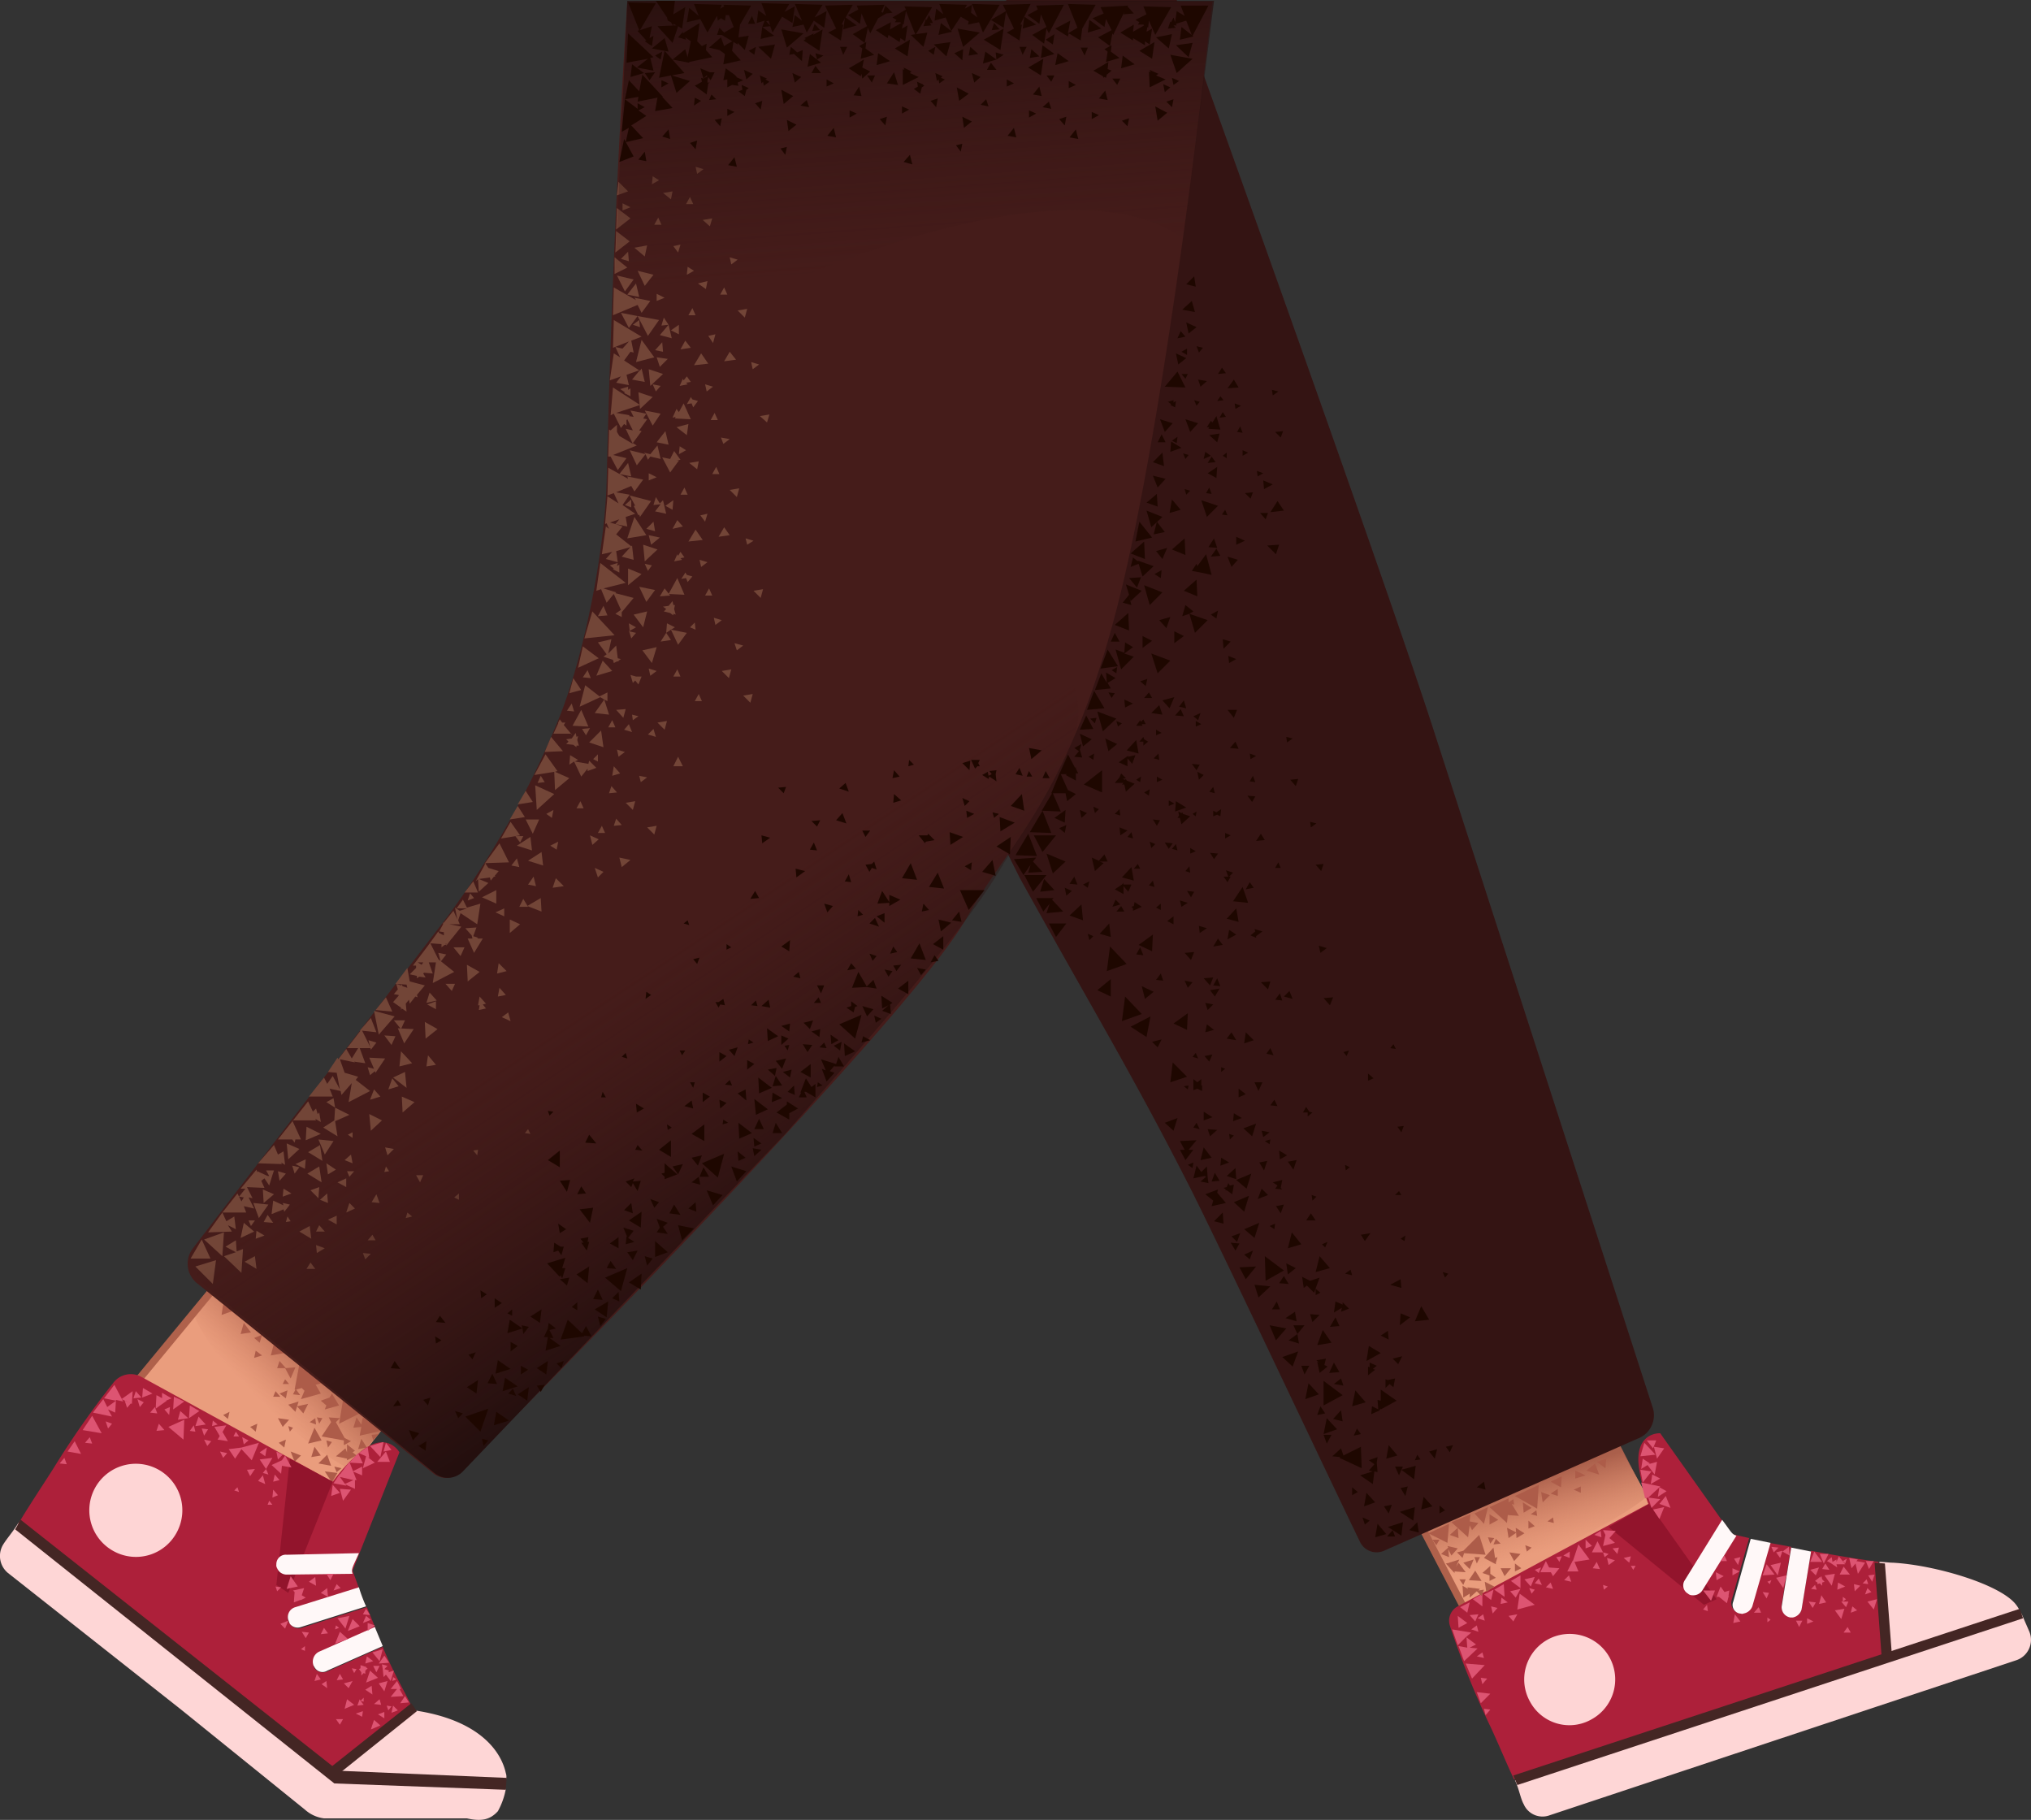 <svg xmlns="http://www.w3.org/2000/svg" xmlns:xlink="http://www.w3.org/1999/xlink" width="255.809" height="229.191" viewBox="0 0 255.809 229.191">
  <rect x="0" y="0" width="255.809" height="229.191" fill="#333333" stroke="none"/>
  <defs>
    <linearGradient id="linear-gradient" x1="0.629" y1="0.879" x2="0.506" y2="0.533" gradientUnits="objectBoundingBox">
      <stop offset="0" stop-color="#cc7a5e" stop-opacity="0"/>
      <stop offset="0.924" stop-color="#aa5f4b"/>
    </linearGradient>
    <linearGradient id="linear-gradient-2" x1="0.256" y1="0.739" x2="0.479" y2="0.513" xlink:href="#linear-gradient"/>
    <linearGradient id="linear-gradient-3" x1="0.499" y1="0.447" x2="0.683" y2="0.733" gradientUnits="objectBoundingBox">
      <stop offset="0" stop-color="#341413" stop-opacity="0"/>
      <stop offset="1" stop-color="#240f0e"/>
    </linearGradient>
    <linearGradient id="linear-gradient-4" x1="0.527" y1="0.722" x2="0.421" y2="-0.163" xlink:href="#linear-gradient-3"/>
  </defs>
  <g id="_43" data-name="43" transform="translate(-115.592 -206.1)">
    <path id="Path_15399" data-name="Path 15399" d="M306,420.5l-16.6-31.6,24.1-11.7L334.3,415,306,420.5Z" fill="#ea9d7d"/>
    <path id="Path_15400" data-name="Path 15400" d="M309.2,402.1c10-4.1,13.8-7.5,13.8-7.5l-8.9-17.2-24.7,11,8,16.3a32.2,32.2,0,0,0,11.8-2.6Z" fill="url(#linear-gradient)"/>
    <path id="Path_15401" data-name="Path 15401" d="M289.8,388.1l-.8.4,17.2,33,.8-.4Z" fill="#af614b"/>
    <path id="Path_15402" data-name="Path 15402" d="M371.2,411.6l-1-2.3-63.8,21c.5,1,.7,2.3,1.1,3a2.581,2.581,0,0,0,3.3,1.4l58.7-19.5a2.708,2.708,0,0,0,1.7-3.6Zm-1.6-3.3c-1.8-2.6-10.2-5.1-15.6-5.4-.5,0-1.1-.1-1.7-.1l.9,12,16.9-5.6a4.385,4.385,0,0,0-.5-.9Z" fill="#fed6d6"/>
    <path id="Path_15403" data-name="Path 15403" d="M343.7,401.4l-1.2,7.3a1.164,1.164,0,0,1-1.1,1h-.5a1.349,1.349,0,0,1-.9-1.5l1.2-7.3-2.8-.5-2.3,8a1.44,1.44,0,0,1-1.1.9.749.749,0,0,1-.5-.1,1.311,1.311,0,0,1-.8-1.6l2.2-7.8-2.2-.5-9-12.7s-3.2-.2-2.7,4.2a22.393,22.393,0,0,0,1.2,4.7l-24,12.9a2.04,2.04,0,0,0-1,2.4,109.885,109.885,0,0,0,4.9,12.3c.8,1.6,2.5,5.7,3.2,7.1l46.8-15.4-.9-12q-4.268-.588-8.5-1.4Z" fill="#ad203a"/>
    <path id="Path_15404" data-name="Path 15404" d="M334.7,409.3c.2,0,.3.1.5,0a1.44,1.44,0,0,0,1.1-.9l2.3-8-2.5-.5-2.2,7.9a1.1,1.1,0,0,0,.8,1.5Zm6.4.5h.3a1.409,1.409,0,0,0,1.1-1l1.2-7.3-2.5-.5-1.2,7.4A1.3,1.3,0,0,0,341.1,409.8Z" fill="#fff8f8"/>
    <path id="Path_15405" data-name="Path 15405" d="M316.1,422.6a5.731,5.731,0,1,0-7.8-2.2A5.632,5.632,0,0,0,316.1,422.6Z" fill="#fed5d5"/>
    <path id="Path_15406" data-name="Path 15406" d="M318.2,398.4l12,9.8,1.6-.7-8.5-12-5.1,2.9Z" fill="#92142c"/>
    <path id="Path_15407" data-name="Path 15407" d="M328.2,406.8a.764.764,0,0,0,.5.2,1.371,1.371,0,0,0,1.3-.6l4.3-6.9c-.6-.2-.6-.4-1.8-2l-4.7,7.6a1.188,1.188,0,0,0,.4,1.7Z" fill="#fff8f8"/>
    <g id="Group_1174" data-name="Group 1174">
      <path id="Path_15408" data-name="Path 15408" d="M306.7,430.9l-.5-1.2,63.8-21,.4,1.2-63.7,21Z" fill="#442624"/>
      <path id="Path_15409" data-name="Path 15409" d="M353.9,414.8l-1.3.1-.9-12,1.3.1Z" fill="#442624"/>
    </g>
    <g id="Group_1175" data-name="Group 1175">
      <path id="Path_15410" data-name="Path 15410" d="M343.2,410.6l.8-.3-.8-.4v.7Zm3.5-1.7.8,1.1.4-1.3-1.2.2Zm-23.1-17.5-1.4-.2.3,1.6Zm.3-3.1.4,1.5.9-1.3ZM349.3,403l.3,1.3.9-1.4-1.1-.2.2-.2-1.1-.2.3,1.3.5-.6Zm-24.7-7.5,1.4.5-.6-1.5Zm-2.1-5.7-.2,1.3.8-.5.9,1.2.3-1.6-1.1.3.2-.1-.9-.6Zm17.4,13.1-1.3.3.9,1.3.4-1.6Z" fill="#dd5472"/>
      <path id="Path_15411" data-name="Path 15411" d="M340.2,406.1l.4-1.6-1.3.3.9,1.3Zm10.6,1.7.8,1,.4-1.3-1.2.3Zm-6.7-6.3-.5,1.3h1.5Zm-20.9-6.8,1.4-1.3-.2,1.2,1.1-.7-.9-.5.1-.1-2.4-.5.5,2,.4-.1.4,1.3,1.1-1.1-1.5-.2Zm-5.7,6.1,1.5-.4-.7-.6.8-.9-1.6-.1.3.6-.3,1.4Zm20.1,3.7,1.5-.1-1-1.3Zm-26.4.1.8-1-1.4-.1Zm-4.1,1.6-1.3.3.7.8.6-1.1Zm-3.4.1-1.2.6.9.7.3-1.3Zm5.2-1.6-1.3.3.8.9.5-1.2Zm-8.2,3.2-1.2.6.9.7.3-1.3Zm47.1-4.5-.5,1h1.3Zm-1.9-1.6h-1.1l.5,1.2Zm-.5,2.7.9,1.3.4-1.5Zm-.7-1-1.1.3.7.7Zm.4.2.9.1-.5-.8-.4.7Zm4.1,2.8.7-.7-.8-.2.1.9Zm-43,3.8.5-.9-1.1.2.6.7Zm-5.5-.8.7.8.4-.9Zm8.2-4,.9.2-.4-.8-.5.6Zm-5.3,3.8.6-.7-.8-.2.2.9Zm-1.3,8.9.6-.7-.8-.1.2.8Zm.4,3.9.6-.7-.8-.1.2.8Zm30-17.5-1-.5.1,1Zm1.1-1v.9l.9-.5Zm6-1.3.3-.9-.8.2.5.7Zm-5-.1-.8.2.5.8Zm1.7,7h.9l-.3-.7Zm-3.7-7.2-.5.7h.8Zm1.1,8.5.9-.2-.7-.9-.2,1.1Zm-18.6-9.4.8-.3-.8-.8v1.1Zm17.5,5.5-.5-.7-.5,1.3h.3l1,.8.2-.8h.1l-.1-.1.1-.7-.6.2Zm-10.1-18.8-.5,1.7,1.9-.2Zm-18.1,20.3.9-.2-.8-.6-.1.8Zm8.7-6.6-.8.5.8.3Zm3.9-2.6-.8.5.9.3Zm-5.2,3.9.3-.7-.7.1.4.6Zm18.1,6,.6.2-.1-.8-.5.6Zm13.6-2.6.7.1-.2-.6Zm-5.5,4.2.4-.3-.4-.3v.6Zm.3-4.8.2-.5-.5.2Zm12.2-.6-.5.5.7.1Zm-2.6,3.5.3-.7h-.7l.4-.3-.4-.3v.6h-.2l.6.7Zm.1-6.1-.5.3.3.3.2-.6Zm-26.9,1.4.3-.5H321l.3.5Zm-8.7,1.3.9.2-.3-.8-.6.6Zm-2.3.9.9.2-.3-.8-.6.6Zm-1.8.8.4-.5-.7-.2.3.7Zm1.2-3.3-.8.3.5.4.3-.7Zm8.5-1.7-.7-.2.2.6Zm-15.6,8.4-.2-.8-.7.5.9.3Zm-1,.6-.7.5.9.3-.2-.8Zm.9,4.1-.2-.7-.7.5.9.2Zm28.6-7.2.5-1.3h-1.5Zm-11-5.4.7.6.2-.8-.9.2Zm4.5-4.9.6-1.5-1.4.3Z" fill="#dd5472"/>
      <path id="Path_15412" data-name="Path 15412" d="M324.7,392.3l-1-.5-.2,1.2Zm-5.4,9.5.2-.8-.8.1.6.7Zm-2.5-1.6-.7,1.4h1.4l-.7-1.4Zm-9.7,4.3-1.2.7,1.2.9Zm-2.1,1.1-1.2.7,1.3.9-.1-1.6Zm-2.7,1.2-1.2.7,1.2.9Zm8.7-2.7-.7-1.4-.7,1.4H311Zm-10.6,6.4-1.2-.9.1,1.5Zm17.2-4.2.5-.4-.6-.2Zm6.6-18.8H323l.8,1,.4-1Zm-8,16.1.9.1-.4-.9Zm2-.4.8-.6-1-.3Zm26.6,2.3.3.3v-.4l.3-.1-.3-.3-.1-.4-.2.2-.1-.1v.1l-.5.4.3.2v.2l.3-.1Zm3.9,3.7.8-.3-.6-.5-.2.8Zm-6.5,1.8.4-.8h-.8Zm-2.1-9.5.9.5-.1-1.1Zm-2.5,5.1.5.8.3-.7-.8-.1Zm7.1,1.5.9-.2-.6-.9Zm-5.1-7.1-.9-.1.3.7Zm6.5,1.9h0l.9.6-.1-.4H348l-.8-1-.3.7v-.3l-.5.3-.1-.6-.6.5.4.2Zm4.7,3.2-.3.8.8-.3Zm-6.9,2.5.4-.7-.9-.1.5.8Zm3.2-3.2-.1.9,1-.4Zm4.3-.1.3-.9-.8.1Zm-3.6,6.4h.9l-.4-.7Zm3.8-9h-1l.4,1Zm-44.9,6.1,2.2-.6-1.9-1.4-.3,2Zm7.7-8.2-.7,2.1v-.1L313,404h1.4l-.5-1.2,1.9-.3-1.4-1.9Zm-13.7,13,.8-.4-1.2-.9.1,1.3-1.1-.2.7,1.9,1.7-1.6-1-.1Zm-2.2-2.3.7,2,1-1,.7-.6-2.4-.4Zm1.7,4.3.8,1.9,1.6-1.7-2.4-.2Zm1.4,3.6.5,1.4,1.2-1.2-1.7-.2Z" fill="#dd5472"/>
    </g>
    <g id="Group_1176" data-name="Group 1176">
      <path id="Path_15413" data-name="Path 15413" d="M298.2,399.4l1.1.4-.1-1.3Zm2,5.6h-.8l.5.7Zm6.2-1,.8-.4-.8-.6Zm-5.1-1.8.3.8.4-.8h-.7Zm6.6-.7.6-.5-.8-.3.2.8Zm-4.6,1.8-1,.9.9.3v.7l.8-.4-.7-.5v-1Zm-1.9.6-.8,1.2,1.6.1-.8-1.3Zm3.7.7.8-1h-1.3Zm2.3-9.3.1,1.3,1-.6-1.1-.7Zm9.3-5.1,1.1.8.1-1.2-1.2.4Zm-6.8,5.1.9-.9-1.1-.4Zm-6.7,2.8,1.1-.6-1.1-.7v1.3Zm-2.5,9.2.9-.8.6.6.3-.8-.7.1.2-.2-1.6-.2.1.2-.7-.4.1,1.5.8-.5v.5Zm2.1-.7,1-.7-1.2-.6.2,1.3Zm-4.7-8.6-2.6,1.2,2.4,1.2.2-2.4Zm7.4-1.1,1.4.1-.9-1.5.3.1-.1-.7-.6.4v-.5l-2.4,1.1,2.2,2Zm.1-1.5h0v0Z" fill="#ad5c49"/>
      <path id="Path_15414" data-name="Path 15414" d="M304,402.9l.2-.7-.3.1-.2-1.3-1.2,1.3,1.5.8v-.2Zm-1-7-1.7.8,1.2,1.3.5-2.1Zm-7,4.1.5.7.4-.7Zm12.1-1.4.8-.3-.8-.7Zm5.9-6.3,1.3-.4-1.3-.6Zm-4.8,4.7-.1-.7-.7.5.8.2Zm2.1.9-.1-.7-.7.5.8.2Zm-10.6.3.3.6.8-.9-1.1-.2.1-.9-2.4,1,2.1,1.9Zm11.1-3.7v-.9l-.9.6Zm-8.5,6,.5-.7-.8-.1.3.8Zm.7-.6-.3.7.9-.1Zm2.3,2.8.8-.9-1.4-.2Zm-6.4.2.8.8.5-1.2-1.3.4Zm6.7-3.1,1-.6-1.1-.7.1,1.3Zm8.8-8.5,1.6.5-.5-1.4ZM298,401.2l.4.8.8-.9-1.3-.3.1.2-.9.8,1,.4Z" fill="#ad5c49"/>
      <path id="Path_15415" data-name="Path 15415" d="M309.4,393.1l-3,1.4,2.8,1.6Zm2.8.3.1-1.4-1.4.7,1.3.7Zm2.5.7v-.8l-.9.4Zm-15.4,8.8-.3.5.2-.5.2-.4-1.3.4h.1l-.5.1.9,1,.2.2V404l1.4.1-.9-1.2Zm6.3-3.1,1-.7-1.2-.6.2,1.3Zm-3.7-.4-2,2-.8.2.7.7.2-.6,2.7.2-.8-2.5Z" fill="#ad5c49"/>
    </g>
    <path id="Path_15416" data-name="Path 15416" d="M323.7,383.2l-27.2-84.1c-5.2-16.3-24.1-69.1-32.7-93H242.4l-39.8,27.5,41.4,83c9.3,16.8,14.3,24.9,21.7,39.5,4.7,9.4,17.3,36.2,21.2,44.2a2.312,2.312,0,0,0,3,1.1l31.9-14.1A3.15,3.15,0,0,0,323.7,383.2Z" fill="#341413"/>
    <g id="Group_1177" data-name="Group 1177">
      <path id="Path_15417" data-name="Path 15417" d="M276.8,352.1l.9-.5-1-.6Zm-3-4.5-1.6.6,1.1,1Zm-.2,20.3.5,1.6,1.5-1.4Zm-1.9-2.2.8,1.5,1.3-1.6-2.1.1Zm-6.4-14.8,1-1.2-2.1.1.6,1.1h-.6l.7,1.3,1-1.3Zm13.1,27.3.7-1.9-2,.7,1.3,1.2Zm-4.2-18.1-1.9.8,1.3,1.1Zm-1.3-3.4-1.9.8,1.3,1.2Zm-9.5-8.2.5-1.6-1.6.6Zm18.8,25.1-.7,1.9,1.8-.3-1.1-1.6Zm-1.8,6.7-.4,2,1.7-.6-1.3-1.4Zm7.2,2.4-1.3-1.5-.4,2,1.7-.5Zm7-12.1-.8,1.9,1.8-.2-1-1.7Zm-12.8-6.3-.5,2,1.8-.5Zm-4-1,1.7-.5-1.2-1.5Zm4.5,23.4,1.7-.6-1.3-1.4-.4,2Zm5.1,9.1,1.4-.5-1.1-1.2Zm3.1-7.7-.3,1.7,1.4-.4-1.1-1.3Z" fill="#1e0700"/>
      <path id="Path_15418" data-name="Path 15418" d="M288.8,399.7l1.4-.4-1.1-1.3-.3,1.7Zm-21.6-49.1-.4,1.6,1.4-.3-1-1.3Zm1.2-18-1-.2.3.9.7-.7Zm.6,23.3-1.6.6,1,.8-.2.7,1.8-.4-1.1-1.3.1-.4Zm4.2-2-1.9.8,1.3,1.1Zm-4.6-.1-.4,1.1,1-.1Zm.3-5.4-1.2-.1.3.9.9-.8Zm19-7.1v.9l.7-.3Zm-2.4-2.9-.7.2.4.5.3-.7Zm5.6-.8-.4.5.7.1-.3-.6Zm-6.8,41.3-.7-1.2L283,379l1.3-.1Zm-3.4-6.3.9-.9-1.2-.1.3,1Zm9.5,1.1-.9.6,1,.5ZM280.2,368l.9.9.7-1.9-1.2.4-1-.5.2,1.4Zm1.6,11,1-.8-.4-.2.2-.8-1.2.2.3.3-.2-.1.3,1.4Zm-3-13.2-1.2-.6.2,1.4Zm-7.4-3.3.4-1.1-1.1.4Zm1.6,2.2.4-1.1-1.1.5Zm7.1-4.9h1.2l-.6-.9Zm-2.8,7-.6.9,1.2.1Zm14.7.4-1.3.7,1.4.4Zm-7.5,4.1,1-.4-.8-.8v.3l-.9-.4-.2,1.4,1-.6Zm3.7-9.9-1.2.2.5.8Zm-9.5,9.9-1.2.8,1.4.4-.2-1.2Zm-.8,3.6,1.3.4-.2-1.2-1.1.8Zm-2.4-1.9.8,1.9,1.3-1.5-2.1-.4Zm14,10.6,2-1.1-2-1.4v1.4l-.4-.1.1,1.4.3-.3Zm2.7-6.7-1.2.3.7.7Zm-7.7,2.8-.9.7,1.2.2-.3-.9Zm-1.8,8.2.6-1.1h-1Zm-3.2-9.8.4,1.1.6-1.1Zm6.4,16.3.7-.4-.7-.6Z" fill="#1e0700"/>
      <path id="Path_15419" data-name="Path 15419" d="M285.9,366.7l-.2-.7-.7.5.9.2Zm-4.6,1.7v.8l.6-.3Zm.8-5.6.4.4.3-.7-.7.3Zm-5.2-7.1.2-1-1.2.3.6.4-.3.4.9.1-.2-.2Zm3.9.9.1.7.5-.5Zm-4.6,3.6-.7.3.6.4.1-.7Zm.3-14.8-.4-.8-.5.7.9.1Zm3.8,1.3.6-.5-.4-.1-.4-.6-.4.7h.6v.5Zm-4.7,2.9-.7.2.6.4Zm-8.9-1.3-.4-.8-.4.6.8.2Zm3.8,1.3.5-.5-.6-.2Zm-4.6,2.9-.7.3.6.4.1-.7Zm.3-13.8-.4.5.7.2-.3-.7Zm3.2,2.4.5-.4-.5-.2Zm-4.1,1.7-.6.1.5.4Zm27.1,5.1-.8.1.5.7.3-.8Zm-.6,8.2-.5.5h.8Zm-6.7-2.6.5-.4-.6-.3.1.7Zm12.9,13-.7-.2.3.7.4-.5Zm-5.5-4.1.1-.7-.6.4.5.3Zm-10.6,20.8-.4,1.1,1-.2ZM276.4,370l-.6,1h1ZM292,393.5l.6,1,.3-1.2Zm-1.5,3.2.4-1.1-1,.2Zm-.2,2.9h1l-.3-.8Zm-2.8-1.5.6-.5-.9-.4Zm-.5-11.4-.5-.7-.4.9.9-.2Zm1.1-9v.6l-.2-.1v1.1l.9-.7-.3-.1.5-.4Zm-.4-.2,1.8-1-1.5-.9Zm2.4,2.3v1.1l.5-.5.5.4.2-1.1-.9.2-.3-.1Zm2,11.4.2-.4h-1l.5,1.1.3-.7,1.6,1.2.2-1.7-1.8.5Zm1.5,6.4.2-1.7-1.9.6,1.7,1.1Z" fill="#1e0700"/>
      <path id="Path_15420" data-name="Path 15420" d="M292.1,399.5l.2-1.7-1.9.6,1.7,1.1Zm-3.4-8.1.4.1-.1-1.2.1-.7-1.1.4.7.5-.7.8.5.1-1.6.5,1.6,1.1.2-1.6Zm5.1-1.4.7-.1-.4-.6-.3.7Zm-1.9-17,1.3-1-1.2-.5-.1,1.5Zm-8.8.2,1.2-.1-.5-1.1Zm-11.9-20-1.1,1,1.2.4Zm-.2-6.9-.1,1,1.1-.4Zm7.9,5.9-1.1.2.7,1Zm-10.4,7.7,1.2.3-.1-1.4Zm.9-8-.1,1,1.1-.4Zm7.9,5.9-1,.2.6.9Zm-2.8-2-.5,1.3,1.3-.5Zm-3.9,6.8.6,1,.5-.9Zm-3.8-7.7,1,.2-.1-.7-.1-1.4-.7.7-.6-.8-.4,1.6,1.4-.3.2.1-.7.6Zm.4-8.8v1.1l1.1-.4Zm8,6.2-1,.2.6,1ZM261.4,338l.5-1-1.2.3Zm9.3-1.9-.6.8,1.2.2Zm.9,8.2.9-.4-.9-.7Zm-3.7-4.5.4-.9-1,.2.6.7Zm7.2-1,.9.2-.4-.9-.5.7Zm-8.2,4V342l-.5.4-.5-.4v1.4l.5-.2.6.3v-.7h-.1Zm1.6-7-.9-.7-.2,1Zm6.1,6.6h-1l.5,1.1Zm20,53.8,1.4-.4-1.1-1.2Zm7.9-3.5-.9.7,1.1.3Zm-5.6,4,.7-.4-.7-.6Zm1.3-7.7.4-.9-.9.2.5.7Zm-5.1,9.8,1.2.3-.2-1.3Zm-8.6-15.1-1,1.1,1.2.3ZM279.9,373h-1.4l.5,1.1Zm8.5,10.2-.1,1,1.1-.5Zm7.9,6.6.3-1.2-1,.3.7.9Zm-33-49.9-.3,2.5,2.1-.7-1.8-1.8Zm-3.3-3.2.5-2.6-2.5,1.3,2,1.3Zm-10.8-28.4-1-2.3h1.6l.2,1,1.1-.9-1-.5-.9-2h.8l-.2.1,1.3.7v-.9h.3l-.3-.6v-.2l-.1.1-.9-1.7-1.1,2.5-1,2.4h.1l-1.3,2.2,2.4.1Zm-4.6,8,1.1,2.1,1.7-2.1Zm2.3-2.9,1.7-2.1h-2.8Zm1.7,10.7,1.3-1.7h-2.2Zm.9-3.2-1.4-1.5.2-.2h-2.2l.9,1.7.8-1-.4,1.2,2.1-.2Z" fill="#1e0700"/>
      <path id="Path_15421" data-name="Path 15421" d="M246.6,318.4l1.8-.2-1.3-1.4Zm-1.5-2.4,1.8-.1-1.2-1.3.4-.5-2.8.2,1.2,2,.9-1.3-.3,1Zm12.2,15.6-.4,3.1,2.5-.9Zm-12.2-20.5-1.6,2.7,2.7.1-1.1-2.8Zm1.8-2.9-1.6,2.7,2.7.1-1.1-2.8Zm30.4,57.9-2.4-1.8.1,3.1,2.3-1.3Zm9.8,24.9-.1-2.7-2.2,1.1-.3-.9-1.1,1,1,.1-.1.1,2.8,1.3Zm-4.8-11v3.1l2.4-1.3-2.4-1.8Zm-10-42.5,1.2-.4-1-1Zm-4.3-6.7.6.8.6-1Zm10,.1-.7.7,1.1.3Zm-17.1.1-1.5-.7.4,1.6Zm9.2,25,.7.5.2-1.2-.5.1-.2-.3-.2.5-.4.1.3.2-.1.1h.2Zm4.6-6.7.8-.6-1-.2.2.8Zm-9.5-15.6-1.8,1.3,1.7.8.1-2.1Zm-9.7-2.1v-2.2l-1.7,1.4,1.7.8ZM265.7,244l-1.2,1.1,1.6.3-.4-1.4Zm.8,15.4-1.6-.5.6,1.6Zm-1.2-11.3,1-.8-1.3-.6.3,1.4Zm11.6,13.1.3-.8-1,.1.7.7Zm-5.5-.7.7.1-.3-.8-.4.7Zm5.2-5.1-.8-.2.1.7.7-.5ZM275,271.5l.3-.8h-1Zm-5.5-.6.7.1-.3-.7-.4.6Zm5.2-5.2-.8-.3.1.7.7-.4Zm-1.6,3.2.3-.8-1,.1.7.7Zm-4.9-.6-.3-.8-.4.7.7.1Zm3.9-4.8.7-.4-.7-.3v.7Zm-.9-5.9.7-.4-.8-.3.1.7Zm-4,6.3.9-.4-.7-.5-.2.9Zm.4-4h.3l-.1.2,1.5.1-.5-1.7-.5.8-.2-.2-.5.8Zm-2.7,4,.4-.5-.7-.2.3.7Zm-1.3-6.5.1-.8-.3.2v-.3l-.7.2.4.3-.1.1.6.3Zm5.3,4.4.3-1.1-1.3.2Zm-7-1-.5,1h1Zm4.9-6,.8-.7-1.1-.2.3.9Zm2.7-2.4-.5.8,1-.1Zm-3.5,4.1.3.7.4-.5-.7-.2Zm-.9-5.7V250l-.7.4.7.4Zm-.1.4-1.3-.6.3,1.4,1-.8Zm1-10.3-1,1,1.2.3Zm-1.7,6.9-.4.9,1-.2Zm2.8,2.1-.8-.2.3.8Zm-2.2,3.9.3-.6h-.8Zm-1.6,5.6-1.6-.5.6,1.6Zm-1.9,8.1,1-1.1-1.6-.4Zm.6-4.4-1.2,1.2,1.4.5-.2-1.7Zm-.7,5.2-1.3,1.1,1.4.5Zm3,2-1.1-1.3-.3,1.7,1.4-.4Zm-3.4,3.1,1.4-.3-1-1.3-.4,1.6Zm7.3-9.8-.5.8,1-.1-.5-.7Zm-3.2,4.8.5-.5-.7-.2Zm-1.2-6.5.1-.8-.7.5Zm5.5-5.9-.4.6.8-.1Zm1.7-2.1-.8,1.1,1.4-.1Zm-1.4,4.1-.4.7.8-.1Zm.5,5.8v-.7l-.5.4.5.3Zm-13.8,36-1.5-.7.4,1.6Zm10,3.3.4-.7-1-.1.6.8Zm-4.7-1.3-.1-.8-.6.6.7.2Zm4.6-4.9v.7l.7-.3-.7-.4Zm-2.9,15.4-1-.1.5.8.5-.7Zm-5.2-1.4-.5.6.7.2-.2-.8Zm4.7-3.3.7-.3-.7-.4v.7Z" fill="#1e0700"/>
      <path id="Path_15422" data-name="Path 15422" d="M260.8,309.3l.5.8.4-.7-.9-.1Zm-4.8-.7.7.2-.1-.8-.6.6Zm5.3-4.7v.7l.7-.3-.7-.4Zm-3.8-3.3,1.5.4-.3-1.7-1.2,1.3Zm3.7-2.6v.7l.7-.3-.7-.4Zm-3.5,3.4v-.1l-.2.1-1,.7,1.1.5v-1l.6.7.4-1.1-.9.2Zm-6.8,0,1,.1-.3-1,.2-.7-.9.5.6.4Zm6.3-7.2.1,1,1-.5Zm-5.4,14.9.7-.6-.9-.4Zm8.5-15.8-.6.7h1Zm-3.9,4.3.5-.4-.7-.3.2.7Zm-.8-7.1.6.4.1-.8Zm-3.2,5.7-.8,1.8,1.7-.1-.9-1.7Zm.5.4.6.6.2-.7Zm2.3-3.3.4.7.4-.6Zm-3.2,6.8,1.1-.9-1.5-.7Zm-2.3,9.6.1-1.6-1.4,1,1.3.6ZM254,308l-.7-.3.2.8Zm-.6-7-.7.4.6.4.1-.8Zm8.2-6.1-1,1,1.4.2Zm-2.9,2.6h.8l-.1-.2h.5l-.3-.6-.3.3-.1-.2-.5.7Zm-1.2,6.9-.1-.2-.1.1-.3-.1.4-.1-.6-.6-.2.5-.6.7h1.1l-.2.2h.3l.2.9,1.1-1-1-.4Zm-.5-.1-.1-.2Zm1.7,0,.5.3.1-.7-.6.4Zm6-8-.4-.9-.7.8Zm-5.1,3.7.6-.5-.5-.3-.1-.3-.5.6h.5v.5Zm.3-7.5.2-.9-.9.3.7.6Zm5.2,25.8.5.8.4-.7-.9-.1Zm-4.3-1.3-.5.6.7.2-.2-.8Zm4.7-4.1v.7l.7-.3-.7-.4Zm-7.4,2.4-1.2,1.3,1.5.4-.3-1.7Zm-2.4,5,1-.3-.6-.6Zm-5.1-2-.9-.4.2,1Zm-.9-7.3.2-1-.9.4Zm8.4,6.5h-1v-.2l-.2.2-.9.6,1.1.6v-1l.6.7.4-.9Zm-7.2-1-.6.9,1,.1Zm6.7-5.8-1-.4.1,1Zm-.8,9.5-.6.7h1Zm-4,4.3.5-.5-.7-.3Zm-.8-7,.6.4.2-.8Zm6.4-2h.8l-.3-.6Zm-4.3-.9h1l-.4-.9-.7.8-.9-.4.4,1.7,1.1-1-.5-.2ZM264.9,276l-.1-2.1-1.6,1.4Zm-5.2-1.7-1.7,1.5,1.8.7-.1-2.2Zm-2,9-1.7,1.5,1.8.7-.1-2.2Zm8.7-2.1-.1-2.1-1.6,1.4Zm-7.1-2.4-1.5.1,1,1.2.5-1.3Zm12-4.1,1.1-.5-1.1-.5Zm-5.9,8.7.7,2.4,1.6-1.6-2.3-.8.5-.3-1-.8-.4,1.4.9-.3Zm-7.3-1.1-.3-1.1.2.6,1.4-1.3-2-.8.4,1.3-.8,1,1.1.3Zm5.4,4.8,1.2-.9-1.2-.6Zm-4,.6,1.2-.9-1.2-.6Zm-2.2-.7-.1,1.3-1.1-.4.7,2.5,1.6-1.6-1.2-.4,1.1-.8Zm-1.3-1.2-.5,1.1h1.1Zm5.8-6.9.1-1-.9.5Zm6.3-2.7,1.2-.1-.5-.9Zm-6.7,14.7,1.6-1.6-2.4-.9Zm-5.2,5.7-2.4-.9.7,2.5Zm4.2-14.3,1.6-1.6-2.3-.9.7,2.5Zm-5,43-.4,3.1,2.5-.9Zm3.7-53.5-.5,2.5,2.1-.5Zm4.8-18.9-1.6,1.9,2.6.1Zm3.7,18.3,1.4-1.4-2.1-.7Zm-8.1,7.5,1.4-1.3-2-.7v.1l-.6-.5-.3,1.2,1-.4.5,1.6Zm2.5-7.5-2-.8.6,2.1,1.4-1.3Z" fill="#1e0700"/>
      <path id="Path_15423" data-name="Path 15423" d="M253.4,293.1l-.9,2.4,2.2-.2-1.3-2.2Zm1.7-5.2-.9,2.4,2.2-.3Zm0,4.2,1-.6-1.2-.7.1,1.3-.7-1.2-.8,2.1,2-.2-.4-.7Zm-7.7,21.5.8,2.5,1.6-1.5-2.4-1ZM269,283l-.9.5.7.5.2-1Zm6.6-12.4,1.7-.2-.8-1.2-.9,1.4Zm-4.9,6.9.8-.9-1.3-.4Zm-1.8-12.6-1.2.8,1.1.6Zm4.4,42.2.4-.7-1-.1.6.8Zm-4.7-1.1-.2-.8-.5.6.7.2Zm4.5-4.3.7-.4-.8-.3.1.7Zm-2.9,15.5.4-.7h-.2l.5-.5-.9-.3.3.8h-.6l.5.7Zm-4.7-1.2-.1-.8-.5.6.6.2Zm4.4-4.3.7-.4-.7-.3v.7Zm-.9,1.9-1-.1.5.8.5-.7Zm-5.1-.4-.2-.8-.5.6.7.2Zm-3.5-1.1.2.8.5-.5Zm-.7-6.2.6.4.1-.8Zm4.9,2.7-.1-.2-.1.1-.4-.2.1.5-.2.3h.3l.2.8,1.1-1-.9-.3Zm1.2,0,.4.3.1-.6-.5.3Zm5.8-8.2-.4-.9-.7.8Zm-4.4,3.3-.8-.4.2,1,.6-.6Zm-.4-7.8-.9.4.6.5Zm4.2.6.4-1h-1.2l.8,1Zm-6.3-2.2-.6.8.9.2Zm5.6-5.6.1.9.9-.5Zm6-12.8.4-1.2-1.5.1Zm-7.8-2-.7,1.1,1.1.1Zm6.2-7.3.1,1.1,1.1-.6Zm-12.2,18.6.5-1.4-1.4.4Zm1,8.7-1.5.4.9,1ZM262,276.5l.6-1.4-1.4.4Zm1-13.5,1.4-.5-1.3-.8Zm.7,44-.1,1.3,1.4-.5Zm2.6-29.9-.6.9,1.1.2,1.4.3-.7-2.6-1.1,1.5-.1-.3Zm3.4,10.7.9-.9-1-.3.1,1.2Zm-14.2,36.3-.2-1.7-1.2,1.3,1.4.4Zm12.5,6.1.4-1-1.2.1.8.9Zm-6.8-.7.9.1-.3-.9Zm6.4-6.5-1-.3.1.9Zm-1.6,3-1.2.1.8.9.4-1Zm-6.8-.6-.5.9.9.1Zm5.2-5.1.8-.5-1-.3Zm-5,0-.9-.6-.1.5-.3.1.2.2v.3l1.1-.5Zm-9.1,1.1,1.7.6-.2-2Zm11.5-1.5-.6.5.6.3Zm9.5.6-1.2,1.3,1.5.4-.3-1.7Zm11.8,12.2.4-1-1.2.1.8.9Zm-6.9-.7.9.1-.3-.9Zm5.7-5.9.8-.6-1-.3Zm-3.1-21,.3-.9-1,.1Zm-5.8-.6.7.1-.3-.8-.4.7Zm5.4-5.4-.8-.2.1.7.7-.5Zm-7.5,20.5,1.9.2-.7-2-1.2,1.8Zm-10.2,6.3.1-2.1-1.8,1.3,1.7.8Zm-6.3-22.8-2.3,1.8,2.3,1Zm16.9,20.7-.9-.6-.2,1.2Zm2.2-5.9-.5-.7-.5.9,1-.2Zm.3,6.3V324l.8-.6-1-.3.1.3-.6.5.7.3Zm1.1-12.3-.5-.8-.6.9Zm-5.5-3.9-.6.4-.4-.2v.7l.5-.2.4.2Zm12.6,7.8.3-.9-1,.1Zm-5.8-.4h.7l-.3-.7-.4.7Zm5.2-5.6-.8-.2.1.7.7-.5Zm-6.1,20.9.3-1-1.2.1.9.9Zm-6.4-1.4-.5.9.9.1Zm.1-5-.6,1,1.2-.2Zm-4.2,5.3.4.9.6-.7-1-.2Zm-1.4-8.1-.8.6.8.4Z" fill="#1e0700"/>
    </g>
    <path id="Path_15424" data-name="Path 15424" d="M128.2,385.5l23.3-28.4,20.8,18.1-27.4,34.9-16.7-24.6Z" fill="#ea9d7d"/>
    <path id="Path_15425" data-name="Path 15425" d="M146.9,381.1c7.9,7.8,12.7,10,12.7,10l12.7-15.3L152,356.9l-12.2,14.2c-.1,0,1.4,4.4,7.1,10Z" fill="url(#linear-gradient-2)"/>
    <path id="Path_15426" data-name="Path 15426" d="M151.6,356.6l-24.3,29.5.7.6,24.3-29.5Z" fill="#af614b"/>
    <g id="Group_1178" data-name="Group 1178">
      <path id="Path_15427" data-name="Path 15427" d="M158,391.5l.6-.5-.9-.2.3.7Zm-10-6.1-.9.4.7.6Zm3.6,2-.9.4.7.6Zm3-7.7-1.1,2.6,2.5-.7-1.1-1.9h.2l-.6-.7-.3.7h.4Zm2.1,7.8.2.9.5-.7-.7-.2Zm-12.2-3.6-.8.4.6.5Zm7.5-3.5-.5-.6-.3.6Zm.5,5.5-.6-.2.2.7.4-.5Zm2.7,2.4-.4,1.3,1.2-.2-.8-1.1Zm.5,2.1,1.6.3-.5-1.4Zm-3.5-1.5.5,1.3.8-.8Zm-8.5-18.5-.2,1.3,1.4-.5Zm8.5,9.3.6-1.4-1.3.1Zm5.2,13.1.7-1.2-1.6-.2.9,1.4Zm6.2-6.5-2.3-1.7-.2.9-.6-.9-.4,1.3,1-.1-.2,1.1,2.7-.6Zm-7.5,1.2-.9-1.6-.8,2Z" fill="#ad5c49"/>
      <path id="Path_15428" data-name="Path 15428" d="M158.3,383.1l-.9-1.5-.3.5-1.1.4.7.6-.2.5Zm4.3,4.4.7-.8-.9.1.2.7Zm-11-5.3.2-1-1,.4Zm-3.3-7,.3-1-1,.4Zm2,6.1-.3.7h.9l-.6-.7Zm8.5,1.1-.5,3,2.6-1.3Zm-8-4.9-.3.9h1.1Zm4.7,7.1.3.8.4-.7-.7-.1Zm-.2.1-.7.5.8.3Zm-4.7,0,.6,1.1.8-.9-1.4-.2Zm2.2-.8.4-1.3-1.3.4.9.9Zm-5.6-10-.9-1.2-.4,1.4,1.3-.2Zm14.6,14.5-.7-1.1-.4,1.3,1.1-.2Zm-2.5-.4v1l-.2-.5-1.2,1,1.4.3v.2l1.2-.6-.5-.4.3-.2Zm-6.5-6.9-.3.6.9.1-.5-.7.7-.2.9.9.4-1.2,1.2-.3-2.8-2.4-.6,3.2h.1Zm-1.4-4.6-1.3-1.2-.4,1.5Z" fill="#ad5c49"/>
      <path id="Path_15429" data-name="Path 15429" d="M147.6,377.1l1-.3-.8-.6Zm6.8,5.8-1.4.3.8.9.6-1.2Zm3.5,2.3.5-.5-1.4-.1.3.6-1.2,1.8,2.8.5v.6l.9-.5-.8-.4Z" fill="#ad5c49"/>
    </g>
    <g id="Group_1179" data-name="Group 1179">
      <path id="Path_15430" data-name="Path 15430" d="M178.3,434.2a9.132,9.132,0,0,0,1-2.8l-21.4-1.5-40-32c-.6,1-1.4,1.9-1.9,2.7a2.775,2.775,0,0,0,.6,3.6l21.8,17.2L154,434a4.42,4.42,0,0,0,2.4,1.1h18c1.8.4,2.9.2,3.9-.9Z" fill="#fed6d6"/>
      <path id="Path_15431" data-name="Path 15431" d="M179.3,429.4c-.6-2.8-3.4-6.7-11.5-7.9-.5-.2-1.3,0-1.8-.3l-8.8,8.6,22.1.5a1.352,1.352,0,0,0,0-.9Z" fill="#fed6d6"/>
    </g>
    <path id="Path_15432" data-name="Path 15432" d="M163.8,413.5l-7,3.1a1.359,1.359,0,0,1-1.5-.3.76.76,0,0,1-.2-.4,1.413,1.413,0,0,1,.8-1.6l7-3.1-1.1-2.7-8.2,2.6a1.237,1.237,0,0,1-1.4-.4,2.186,2.186,0,0,1-.3-.5,1.368,1.368,0,0,1,.9-1.6l8-2.5-.8-2.2,5.9-14.9s-1.6-2.9-5.1.1a21.406,21.406,0,0,0-3.3,3.6l-24.1-13.2a2.76,2.76,0,0,0-3.5.7,111.216,111.216,0,0,0-7.5,10.7c-1,1.6-3.8,5.8-4.6,7.3l39.7,31.2,10.1-8.1c-1.1-2.3-2.6-4.8-3.8-7.8Z" fill="#ad203a"/>
    <path id="Path_15433" data-name="Path 15433" d="M151.9,410.1c.1.2.1.3.2.5a1.237,1.237,0,0,0,1.4.4l8.2-2.6a18.628,18.628,0,0,1-.9-2.4l-8,2.5A1.284,1.284,0,0,0,151.9,410.1Zm3.2,5.8c.1.1.1.2.2.3a1.12,1.12,0,0,0,1.5.3l7-3.1-1-2.4-7,3.1a1.389,1.389,0,0,0-.7,1.8Z" fill="#fff8f8"/>
    <path id="Path_15434" data-name="Path 15434" d="M137.9,399a5.859,5.859,0,1,0-7.9,2.5A5.822,5.822,0,0,0,137.9,399Z" fill="#fed5d5"/>
    <path id="Path_15435" data-name="Path 15435" d="M152.1,389.8l-1.7,15.9,1.5,1,5.6-14-5.4-2.9Z" fill="#92142c"/>
    <path id="Path_15436" data-name="Path 15436" d="M150.4,403.1a.749.749,0,0,0,.1.5,1.3,1.3,0,0,0,1.2.8l8.3-.1c-.2-.6,0-.8.8-2.6l-9.1.2A1.181,1.181,0,0,0,150.4,403.1Z" fill="#fff8f8"/>
    <g id="Group_1180" data-name="Group 1180">
      <path id="Path_15437" data-name="Path 15437" d="M179.4,430l-.1,1.5-21.6-.8-40.2-32,.7-1.2,40,31.6,21.2.9Z" fill="#442624"/>
      <path id="Path_15438" data-name="Path 15438" d="M168.1,421.6,158,429.7l-.8-1,10.2-8.1.7,1Z" fill="#442624"/>
    </g>
    <g id="Group_1181" data-name="Group 1181">
      <path id="Path_15439" data-name="Path 15439" d="M156.1,418.2l.7.5-.1-.9-.6.4Zm2.9,3.1,1.2-.5-.9-.7Zm1.7-32.2-1.1,1.2,1.7.1-.6-1.3Zm3.5-.2-1.1,1.3h1.6Zm1.4,29.9-.8,1,1.6-.1-.5-.9h.2l-.5-1-.8,1Zm-7.2-25.2.4,1.5,1-1.4Zm2.9-2.6,1.5-.7-.9-.7.2.1-.2-1.4-1.1.8.9.4-.4,1.5ZM160,410l-.6,1.5,1.5-.6Z" fill="#dd5472"/>
      <path id="Path_15440" data-name="Path 15440" d="M157.8,413.1l1.6-.6-1-.9Zm4.5,10.8,1.2-.5-.8-.7Zm1.1-8.6.4-1.5-1.3.4.9,1.1Zm-5-23.2,1.7.4-1.1.5,1.3.6v-1.1h.2l-.9-2.3-1.2,1.6v-.1l-.8,1.2,1.6.3Zm-8.6-1.5,1.2,1.1.1-1,1.2.2-.8-1.5-.4.6-1.3.6Zm9.3,20.6.5-1.6-1.5.3,1,1.3ZM143,387.4l1.3.2-.7-1.2Zm-5-2.5,1.3-.2-1-.9Zm-2-3.4v1.2l1.2-.5Zm4.6,3-.4,1.2,1.3-.2-.9-1Zm-7.1-2.4,1.3-.5-1.2-.7Zm29.8,36,.7,1,.4-1.3-1.1.3Zm0-2.5,1.3-.1-.6-.9Zm-1.6,2.4,1.5-.6-1-.9Zm-.1-2.4,1-.3-.8-.6Zm1,.3.4.8.4-.8h-.8Z" fill="#dd5472"/>
      <path id="Path_15441" data-name="Path 15441" d="M163.4,420.1l-.7.6.9.1Zm-28.1-33.8,1-.1-.7-.8Zm-2.6-5-.3.9,1-.1ZM141,386l.3.9.5-.8Zm-5.9-2.7-.6.7.9.1-.3-.8Zm-8.8,4.5.9.1-.3-.8-.6.7Zm-3.2,2.6.9.1-.3-.8-.6.7Zm32.2,14.3-.8.6.9.5-.1-1.1Zm1.5,1.4-.8.6.9.5-.1-1.1Zm5.5,4-.6-.5-.4.9Zm-4.3-4.5-.4.8.9-.3Zm-3.9,6.8.4-.7-.9-.1.5.8Zm3.1-7.3.4-.8h-.9Zm-5.7,6.1.4-1-1,.4ZM149,389.5l.2-1.1-.9.6Zm4.4,18.1h.1l.6-.3-.5-.3.3-.9-1.4.3.2.2-.1,1.3.8-.3Zm10.5-19.9-1.7.5,1.3,1.4ZM137,383.3l-.7.3.6.7.1-1Zm9.9,4.2-.8-.4.2.9Zm4.3,1.8-.8-.4.2,1Zm-5.9-2.9-.3.6h.7Zm5.2,20.1.5-.5-.7-.1Zm9.4,9.7.3.6.3-.5ZM154,414v-.6l-.5.4Zm3.9-3.2-.1.5.5-.2Zm6.6,10.7.4-.5-.6-.1.2.6Zm-3.1-1.6-.4.4-.1-.2-.3.8.8-.1-.4-.5.4.1v-.5Zm3.6-2.1.5-.2-.4-.3Zm-15.7-22.2h.6l-.4-.5-.2.5Zm-5.6-5.9.5-.6-.9-.2.4.8Zm-2-1.5.5-.6-.9-.2.4.8Zm-2.2-1.9.7.1-.2-.8-.5.7Zm2.9-1.3-.1.7.7-.2-.6-.5Zm-9.2-1.7.5-.6-.8-.4Zm-1.6.1.5-.6-.8-.3Zm-2.4,2.6.5-.6-.8-.3Zm22.5,20.2,1.4-.3-.9-1.3-.5,1.6Zm-1.1-11.8-.6-.7-.1,1,.7-.3Zm6.9-1.3-.2,1.4,1.1-.4-.9-1Zm3.7-1.2v-1.1l-1.2.6Z" fill="#dd5472"/>
      <path id="Path_15442" data-name="Path 15442" d="M150.2,391.8l-.2.9.8-.2-.6-.7Zm-1.1-.7-.4.5.7.2-.3-.7.8-1.4-1.6.2.8,1.2Zm-9.6-8-.1,1.6,1.3-.9Zm-2-1.1-.1,1.6,1.4-1-1.3-.6Zm-2.2-.2-.1,1.7,1.4-1-1.3-.7Zm8.8,3.8-1.5.2.7,1.2.8-1.4Zm-11.8-4.3-1.4,1,1.3.6.1-1.6Zm13.7,7.3,1.3,1.4.9-2.2-2.2.6-1.6.2.8,1.2Zm-.9,5.2.6.2-.2-.6-.4.4Zm19.1-6-.3,1.1,1-.2ZM147.1,392l.6-.9-1,.1Zm1,.6.9.4-.3-1.1-.6.7Zm13.1,29.7.1-.7-.9.3.8.4Zm-6-4.5.8-.2-.5-.7-.3.9Zm6.7-6.3.9-.7-.9-.3Zm-.8,5.2v.4l.3-.3.2.1v-.4l.3-.3-.2-.1V416h-.1l-.6-.2v.4l-.2.1Z" fill="#dd5472"/>
      <path id="Path_15443" data-name="Path 15443" d="M156.9,411.8l-.5-.7-.4.8.9-.1Zm3.1,6-1.1.3.6.6Zm1.7-9.1-.4.7.9.1-.5-.8Zm2.9,7.8-.6-.2.4-.4-.7-.2.1.6.1,1,.3-.3.6.8.4-1.3-.7.2.1-.2Zm-.6,6v-.8l-.8.3Zm-6-4.8.8-.1-.4-.7-.4.8Zm4.4.7-.8.5.9.6-.1-1.1Zm2.5,3.4.8-.3-.6-.6Zm-6.5,1.5.4-.7h-.9Zm8.2-3.6-.6.9,1.1-.1Zm-27.9-32.3.1-2.5-2,.9Zm-8.7-6.9-1.3,1.7,1.5.3-1.1.8-.5-1-1.3,1.7,2.4.5-.5-.9.9.4.1-1.6.9.2-1.1-2.1Zm-4,5.7,2.4.4-1.2-2.2-1.2,1.8Zm-1.9,2.7,1.7.3-.8-1.6-.9,1.3Z" fill="#dd5472"/>
    </g>
    <path id="Path_15444" data-name="Path 15444" d="M199.1,206.2l-4.5.2s-1.8,26.3-2.6,60.3c-.2,8.1-2.6,21.2-5.9,29.6a113.173,113.173,0,0,1-14.2,25.3l-32,41.7a3.156,3.156,0,0,0,.5,4.4l29.7,23.9a2.5,2.5,0,0,0,3.5-.2c9.6-9.6,56.8-57.3,63.8-69.8,5.4-9.7,13.8-15.7,20.2-44.5,5.4-24.3,9.5-60.3,10.7-70.8l-69.2-.1Z" fill="#451c1a"/>
    <g id="Group_1182" data-name="Group 1182">
      <path id="Path_15445" data-name="Path 15445" d="M193.6,265.8l1.5.3-.4-1.7-1.1,1.4Zm3.3-2.5.3.7.3-.4,1.3.3-.4-1.7-.9,1.1-.8-.2.2.2-2-.5.9,1.9,1.1-1.4Zm.1,18.6,1.1-1.5-2-.4Zm-.2-5.1,1.6-1.5-1.8-.6Zm-2.1,3,1.7-1.4-1.7-.7Zm4.8-9-.4-1.7-.4.4-.5-.8-.3,1,.9-.1-.7.9,1.4.3Zm.3-8.7-.4-1.7-1.1,1.4,1.5.3Zm.2,21.2.4.3v-.2l.3.1-.2-.7.1-.5h-.2l-.1-.5-.5.6-.7.1.4.3-.3.3.8.2Zm-2.1-11.5-.9.9,1.1.3-.2-1.2Zm-.6-6.1v.9l1-.4Zm7.4,5.1-.9.2.6.8.3-1Zm4-3.2-1.2.2.9.9Zm-6.9-.1-.5.9h.9Zm4.9-5.5.8-.6-1.1-.2.3.8Zm4.7,19.4.3-1.1-1.2.2Zm-7-.3h.9l-.4-.9Zm5.3-6.4.8-.5-1-.3Zm.4,19.9.3-1.1-1.2.2Zm-7-.2h.9l-.4-.9Zm5.3-6.4.8-.6-1.1-.3Zm-1,3.5.3-1.1-1.2.2Zm-6.5-1.1-.5.9h.9Zm4.8-5.6.8-.6-1-.3Zm-4.8-5.9-1.1,2,2,.1Z" fill="#724537"/>
      <path id="Path_15446" data-name="Path 15446" d="M204.7,276.9l-1-.3.2.9Zm-4.1,8.2-1-.5-.1,1.2.6-.4.9,1.9,1.1-1.5-2-.4.5-.3Zm-1.3-4.9-.6,1,1.3-.1Zm-5.7-2v-1l-.3.2.1-.4-1,.3.5.4-.1.1Zm-2.7,5.5,1.2-.1-.5-1.2-.7,1.3Zm7.8-9.9-1.4-.3.3,1.2,1.1-.9Zm2.2-2.2-.6,1.1,1.3-.3-.7-.8Zm-4.1,5.5.4.9.5-.7-.9-.2Zm-1.7-7.1v-1l-.8.7Zm-.5,3.9,2.4-.4-1.5-2.3-.9,2.7Zm.3-5.4.7,1.3h-.2l.6,1.2.1-.1.1.3,1.4-2-2.7-.7Zm3.4,19.1-1.8.4,1.2,1.6Zm-1.2-4.5-1.7.4,1.2,1.6Zm6.3-17.9.2-1-1.2.2Zm-2.2-2.9-.1,1,.9-.5-.8-.5Zm4.6,2.6-.5.9h.9Z" fill="#724537"/>
      <path id="Path_15447" data-name="Path 15447" d="M192,282l.9-1.1.9,2-.7.5.8.4v-.6l1.5-1.8-2.3-.6.1-.1-1.6-.5,2.8-.7-3.2-2.5-.5,3.5.6-.2.7,1.7Zm-1.8,1.1-1,3.4,3.8-.4Zm1.7-10.7-.5,3.5,1.3-.3-.8.9,1.5.4-.2-1.4,1.8-.5-1.1,1.2,1.5.4-.2-1.8-.1.1-1.9-1.5.8-1-.9-.3,1.5.3-.2-1.2,1.2-.4-1.6-1.1.9-1.3-1.7-.3,1.9-.8.4.7,1.1-1.5-2-.4.1.3-2.5-1.4-.1,3.5.8-.3.6,1.3-1.4-.9-.3,3.5.2-.1.3.7-.4-.3Zm1.7-.9-.5.6-.7-.2Zm-1.1-7.9.9,1.7,1.1-1.5-1.7-.4,3-1.2-.5-.3,1.1-1.5-.3-.1,1-1.4-.5-.1.4-.6-2-.4.4.8-.6-.1.1-.1-1.7-.3,3-1-3.4-2.2-.3,3.5.4-.2.9,1.8.4-.5.3.2V259l.1-.1.7,1.4-.9-.2.9,1.9-1.7-1-.3-.5v-.9l-.8.7-.2-.1v.2l-.1,3.2h.3Zm-1.2,34.5-1.5,1.5,1.8.6Zm7.5-11.2,1.3-.2-.6-.9Zm-3.2,4.9.4.5.4-1h-.7l-.7-.2.3,1Zm5.7-16.2-.3.5-.1-.2-.4.9,1-.2-.2-.2.5-.1-.5-.7Zm1.9-2.8-.9,1.5,1.8-.2-.9-1.3Zm-.1,11.7-.6.6.7.3-.1-.9Zm-15.3,15.4.4.3V300h.3l-.2-.7.1-.5-.2.1-.1-.5-.5.7-.7.1.3.3-.3.3.9.1Zm11.5-1.9.3-1.1-1.2.2Zm-6.6-1.2-.5.9h.9Zm4.8-5.6.8-.6-1-.3Zm.5,20,.3-1.1-1.2.2Zm-7.1-.2h.9l-.4-.9Zm5.4-6.4.8-.6-1-.2.2.8Zm-1,3.5.3-1.1-1.2.2Zm-7.1-.2h.9l-.4-.9Zm5.1-7.4.2.9.8-.6Zm-4.5-5-1.1,2,2,.1Zm11.6,7.1h1.2l-.6-1.2-.6,1.2Zm-6.5,12.7,1.1-.9-1.4-.3.3,1.2Zm-3,1.3.7-.7-1.1-.5.4,1.2Zm-5-4.5-1,.5.8.5Zm7.3-2.9-.3.9,1-.1Zm-3.3,2.1.3,1.2.8-.7Zm-4.6-3.2-.9.5.7.5Zm7.3-3-.3.9,1-.1Zm-7.4,12.8,1.4-.2-1-1Zm5.7-15.9v-.9l-.6.6Zm-.2.8-.9-.9-.1.4L188,302l.4-.2-1-.6-.1,1.2.6-.4.9,1.9.8-1v.3Z" fill="#724537"/>
      <path id="Path_15448" data-name="Path 15448" d="M194.8,297.3l-.6.7,1,.3Zm-2.1,6.5,1-.3-.8-.9-.2,1.2Zm-2.8-6-1,.1.5.8Zm7.3.8,1,.3-.3-1Zm-7.6-8.1-.6.9,1,.1Zm5.2-5.9.1.9h-.1l.3,1,.6-.7-.9-.2.9-.5-.9-.5Zm-5.8,2.9-.6,2.7L191,289Zm2.5,1.8-.8,1.9,2-.6Zm2.9,6.1-1.2.1.9,1Zm-6.8-.7-.6.9.9.1-.3-1Zm5.3-5.1.4-.2h.2v-.1l.3-.2-.4-.1-.2-1.6-1,1,.4-1.8-1.7.4,1.1,1.5-.4.3,1.2.4.1.4Zm-1.2,4.6.4.2v-1.1l-1,.5-1.8-1.4-.7,2.7,2.6-1.2.5.3-1.2,1.7,1.8.2-.6-1.9Zm3.6,2.6.7-.5-.8-.2Zm12.2-23.3-.7-1-.7,1.2Zm-5.4,5-.2-.3-.1.2-.4.6.6-.1.2.5.6-.7-.7-.2Zm-1.7-9.4-1,.7.9.5Zm-5.8-25.9,1.5.3-.4-1.7Zm.2,4.2,1.1-1.5-2.1-.4Zm-.5-4.6,1.1-1.5-2.1-.5Zm3.6-2.1-2-.5.9,1.9Zm-4.7-5.5-.1,2.7,1.8-1.4Zm.1-2.9-.1,2.7,1.8-1.4Zm3.1,13.2,1.1-1.5-2-.4.2.3-2.8-1.6-.1,3.5,3.1-1.3Zm-1.8-5.7-1.6-1.3v2.1Zm4.2,18.4-2-.4,1,1.9Zm.3-5-1.8-.6.2,2.1Zm-2.9,4.4,1.6-1.5-1.8-.6Zm2.5-9.3,1.5.4-.4-1.7Zm-.6,1.9,1,.2-.1-1.2Zm.2-6.2,1-.4-1-.5Zm7.1,5.3.3-1.1-.9.2.6.9Zm4.3-4.3-1.2.2.9.9.3-1.1Z" fill="#724537"/>
      <path id="Path_15449" data-name="Path 15449" d="M202.3,245.8h.9l-.4-.9Zm6.2-7-1-.3.2.9.8-.6Zm2.8,19.7.9.8.3-1Zm-5.7-.4-.5.9h.9Zm5.6-6.1-1-.3.2.9.8-.6Zm-6.8,2.5.2.9.8-.6-1-.3Zm-3.6,3.1-.5,1.1.4-.1-.1.2,2,.1-.9-2-.6,1.1-.3-.4ZM195,256v-1l-.3.2v-.4l-1,.3.6.4-.1.1Zm5.8,3.9,1.3,1,.2-1.4Zm-1.1-8.6-1.4-.2.4,1.2Zm.3,12.6-1-.2,1,1.9,1.1-1.5h-.3l.5-.1-.8-1.1-.5,1Zm1.9-14.9-.6,1.1,1.3-.2-.7-.9Zm-3.1,5.7-1-.2.4.9Zm-2.7-8.3-.8.6.9.3-.1-.9Zm1.9,4.7-1.6-2.2-.7,2.8Zm.6-4.7-2.7-.5,1.3,2.5Zm6.1-4.9-1.2.3,1,.7Zm-7.6-4.5-1.6.3,1.3,1.1.3-1.4Zm-3.6-8-.2,1.7,1.4-.5Zm8.6,11.7.9-.5-.8-.5-.1,1Zm4.7,1.6-.5.9h.9Zm-12-3.3-.1-1.2-.9.9Zm-.8-6.4,1-.4-1-.5Zm7.3,4.3-.9.2.6.8.3-1Zm4-3.3-1.2.2.9.8Zm-7.3.8h.9l-.4-.9Zm6.2-7-1-.3.2.9.8-.6Zm-3.9,2.8-1.2.2,1,.8Zm-2.5-1.9-.1,1,.9-.5-.8-.5Zm4.7,2.6-.5.9h.9Zm-3.6,16.2.9-.1-.6-.9-.3,1Zm-6.5,6.9,1.4-.5-.6.8,1.6.3-.3-1.3,1.7-.6-1,1.2,1.6.3-.4-1.7-.2.3-2-1.3.8-1.1.4.1-.3-1.5,1.3-.5-3.5-2.1-.1,3.5,2-.8-.8.9-.9-.2.6,1.3-.8-.5-.5,3.4Z" fill="#724537"/>
      <path id="Path_15450" data-name="Path 15450" d="M201.7,254l-.1-.2-.4.9,1-.2-.2-.2.6-.1-.5-.7-.4.5Zm3.1-2.1-.9-1.3-.9,1.5,1.8-.2Zm-2.3,4.4h0l-.4.7.6-.1.2.5.6-.8-.7-.2-.2-.3-.1.2Zm5-5.9-.7,1.2,1.5-.2Zm-6.4-2.2V247l-1,.7ZM159.2,358.8l1.1-.5-.7-.7-.4,1.2Zm-4.6,1.7-1.3.7,1.5.9Zm-9.3,1.8-1.3.8,1.3.7-1.5.5,2.2,2.1.2-3-.8.3-.1-1.4Zm1.1,2.7,1.5.9-.2-1.6Zm18.7-32.7,1,.7v.3l.1-.2.6.4-.1-1,.4-.5.1.5.7-.9.3.1-.1-.3,1-1.2-1.9-.5-.3-1.7-1.5,2,1.4.1.1.4-.6-.2-.1-.2-.1.1-.6-.2.2.7-.5.6.6.1v.1l-.7.8Zm1.5,8.8-1.5.7,1.7,1.3Zm-12.5,8.6,1.9-.8-1.8-.9-.1,1.7Zm5.5-3.2-1.8-.9-.1,1.6-1.4.9,1.8,1.1-.3-1.9,1.8-.8Zm-3.7,3.8-1.5.9,1.8,1.1Zm-4,1.8,1.4-1.3-1.6-.7.2,2Zm17.3-15.2,1.5-1.2-1.6-.9Z" fill="#724537"/>
      <path id="Path_15451" data-name="Path 15451" d="M174.4,327.6l.1,2.1,1.5-1.2Zm-8.1,18.6,1.5-1.3-1.6-.7Zm-4,2.3,1.4-1.3-1.6-.8.2,2.1Zm12.9-31.4-1.1,1.4h1.7l-.6-1.4Zm4.6,6.5,1.3-1.1-1.3-.6Zm-31.1,32.3.1,1.7,1.3-1.1-1.4-.6Zm7.1-2.9-1.5.9,1.8,1.1Zm5.8,11.7.7-.7-1-.1.3.8Zm-7.5-12.6-1.3.6,1.2.6Zm-3.3,2.7.8-.9-1-.3.2,1.2Zm-2,5.2,1.2.1-.7-1Zm15.7-16.7,1.3-.4-.8-1Zm5.2-12.2-.4,1.3,1.3-.3-.9-1Zm-7.5,13.5,1.3-.4-.8-.9Zm-4.4,1-.2-1.2-.9.5,1.1.7Zm6.6,6,.8-.8-1.1-.2Zm.5-13.9.5-1.1-1.4-.1Zm1.7-3.1h-1.4l.9,1.1Zm-2.4-2.9-1.3,1.6,2.1.2-.8-1.8Zm-2.1,7.6.6,1.4-.8-.2.3,1,.6-.5.1.2,1.2-1.8-2-.1Z" fill="#724537"/>
      <path id="Path_15452" data-name="Path 15452" d="M165.7,335.6l.8,1.9,1.2-1.8Zm-8.1,14.2-1.9-.2.8,1.9,1.1-1.7Zm-9.4,9.7,1.2-1.7-1.9-.2.7,1.9Zm30.6-25.3,1.1.5-.3-1.1Zm2.7-14.9-.5,1h1.1ZM171.7,330l.8.9.4-.9Zm-11.5,23.6h-.9l.3.7.6-.7Zm3.8.1.6-.1-.4-.6-.2.7Zm-4-5-.6.3.6.4v-.7Zm-13.1,11.1.3.7.5-.7Zm4.7.2.6-.1-.4-.6-.2.7Zm30.1-11.2.7.1-.3-.6Zm-6,2.8.1-.7-.6.1Zm-6.4-11.2,1.2-.2-1-1.2-.2,1.4Zm1.2-8.2-1.1.4,1.1.6Zm-8.2,6.1.7-.9-1-.3.3,1.2Z" fill="#724537"/>
      <path id="Path_15453" data-name="Path 15453" d="M182.1,317.5l1,.2-.3-1.2Zm-1.1-2.2-.3-1.1-.7.9Zm.5-3.9h-1l.6.8Zm-6.2,7.8-.5-.6-.3.9Zm-9.2,19.3-.2,1.9,1.6-.4-1.4-1.5Zm12.4-8-.2,1.1,1-.2Zm-1.7,2-.8-.9-.2,1.1h.2l-.1.6.9-.2-.4-.5.4-.1Zm5.2-12.3,1.8.7-.1-1.7Zm-.2-14.5-1,1.7,1.9-.3-.9-1.4Zm-1,1.9-1,1.7,1.9-.3-.9-1.4Zm1.3,6.9,1.9.6-.2-1.7Zm2.9-15.6-.8,1.9,2.3-.1Zm2.8-7.4-.5,1.9,1.5-.4Zm-5.1,19.6.8-1.8h-1.7Zm4.9-12.5-1-1.2.2-.3h-.4l-.3-.4-.2.4v.1l-.6,1.3h2.3Zm-5.2,12.9-1.7,1.1,1.9.6Zm-6.1,7.6,1.8.8v-1.7l-1.8.9Zm-25.1,37.7,1.1-.4-1-.6Zm8.8-4.2-.2-1.1-.8.7Zm-3.3,0,.2,1.4,1-.6Zm-8.9,9.5,1.1-.4-1-.6Zm8.1-4.9,1,.4-.1-1.2-.9.8Zm27.4-52.5.9-.1-.5-.8ZM145.9,362l1.7-.8-1.3-1.1Zm.4-4,1.3.3-.7-1.4.5.1-.7-1.4,2.2.1-.4-.9.4-.3.6.9.4-1.3.2-.6h-1l.4.7h-.2l-1.3-.6v.2l-.1-.4-2,2.4h.6l-.8,1,.6.1-.3.5-.5-1-1.9,2.4h3l-.3-.8Zm-5.3,4.2-1.4,2.4h2.5Zm10-9.7.5.3-.2-1.7-.7.4-.5-1.2-2,2.3,3,.1-.1-.2Zm1.4-2.9.3.4.1-.4h.7l-1.1-2.4h3l-.1-.2.7.4-.2-1.2-.2.2-.2-.7-.4.4-.6-1.3-3.8,4.8h1.8Zm2.8-3Z" fill="#724537"/>
      <path id="Path_15454" data-name="Path 15454" d="M157.1,343.2l1.4.3.1.5,1.3-1.5-.4,2.4,2.7-1.4-1.8-1.4.3-.4-1.7-.5-.6-1.7,1.9.4-.1-.1,1.4.2-.7-1.9h1.4l-1.1-2.2,1.8.2-.7-1.8-1.4,1.6h.1l-1.7,2.2h1.4l-.8,1.3-.7-1.2-1,1.3-.1-.2-1.2,1.8,1.1.1.4,2.1-.9-1.7-.7,1-.4-.8-1.9,2.4h3l-.4-1Zm8.2-9.1-2.6-.7.6,3Zm-21,26.3,1,.5-.2-1.6-1,.6-.5-1.1-1.8,2.5,3-.1Zm-3,1.8,2.3,2.1.2-3Zm1.1,5.6.4-3-2.6.8,2.2,2.2Zm40.8-59.7,2.2-2L183,305Zm2.6-4.9-1.5-2.1-1.4,2.6,2.5-.4.1,2.3,1.8-1.5-1.8-.8.3-.1Zm-26.6,52.4v-1.1l-1.1.5Zm-6.5-1.7.6-.8-.9-.2.3,1Zm3.1,6.5-.4.8h1.1l-.7-.8Zm11.4-31.6.9.2v.3l.3-.2.8.1-.3-.5.1-.1,1.1.1-.5-1.4h.9l-.4,2.6,2.7-1.4-2-1.6-1-2,1.4.1v.4l.4-.3h.2l-.1-.1.1-.1v.3l.6-.8.1-.1,1.2-1.5-1.5-.3h1.3l-.2-.5.3-.9,2.1,1.4.4-2.6-1.7.5-.5-1-.8,1.1h1.3l-.9.3-.6-.4.3,1.5-.5-1.1-1.2,1.5h-.1v.2l-.5.9.6.1v.4l-.6-.3-.1-.2-1.3,1.8-1.9,2.5h.4v.3l-.8.8Zm1.7-1.5-.2.3-.5-.3Zm4.7-.8.5-1.1h-1.4Z" fill="#724537"/>
      <path id="Path_15455" data-name="Path 15455" d="M175.3,326.1l1.1-1.8h-.7l.1-.1-.6-.2.4-1.1-1.4.1.8.9.1.4h-.6l.8,1.8Zm3.1,1.3-.2,1.3,1.2-.3Zm.7-6.9-1.1.5,1.1.5Zm-8,6.7.7-.9-1-.2Zm4.7-10.4.1,1.6,1.2-1.1-1.2-.5,1.4-.2.1.4.4-.5h.2l-.1-.1.5-.6-1.3-.4-.4-.6,3-.1-1.2-2.4-1.9,2.6h.1l-1.2,2.2.3-.3Zm4.1-7.2-1.2,2.1,2.4-.4ZM158,360.3v-1.1l-1.1.5Zm-6.2-2.1h0l.3-.4-.9-.2.1.3-1.3-.6-.2,1.7,1.5-.6.1.3.4-.5Zm2.4,7.7h1.1l-.6-.8Zm1.6-10.3-1.1.4,1,1Zm-.3,8.3,1-.6-1.1-.4Zm6.9-6.4,1,.1-.4-1.1Zm6.1-2.5.4-.9H168Zm-1.8,4.5.8-.2-.6-.5Zm6.7-2.3v-.8l-.6.5Zm-11.5,5.1h1l-.4-.7Z" fill="#724537"/>
    </g>
    <path id="Path_15456" data-name="Path 15456" d="M170.3,391.6a2.634,2.634,0,0,0,3.6-.2l40.6-42.5c8.8-10.1,21.8-24.5,27-33.2,4.9-8.2,10.2-14.5,9.9-20.3-.4-8.3-10-18-10-18L141.2,363a3.164,3.164,0,0,0,.1,4.9Z" fill="url(#linear-gradient-3)"/>
    <g id="Group_1183" data-name="Group 1183">
      <path id="Path_15457" data-name="Path 15457" d="M208.1,339.1l.4-1.1-1.1.3.7.8Zm4.2-1.9,1.3-.6-1.4-1,.1,1.6Zm-6.9,20.7,1.2-1.3-2-.6Zm3-3,1.2-1.3-1.9-.6Zm-10.3,9.5,1.6-.6-1.6-1.4Zm2.8-10.4-1.6-1.4v1.2l-.4.1.4.4v.3Zm7.8-4.5,1.6-.7-1.7-1.3.1,2Zm2.1-3,1.5-.7-1.7-1.3Zm11.2-7.4,1.3-.6-1.4-1,.1,1.6Zm-25.7,21.6.1-2-1.6,1.1Zm0,7.8.1-2-1.6,1.1Zm-6.5-2.9-1.6,1,1.4,1.1.2-2.1Zm-3.7-12.5V351l-1.5,1.2,1.5.9Zm14-3.4-1.5,1.2,1.5.9Zm4.2-2-1.6,1.2,1.6.9ZM192,372l.2-2-1.7,1Zm-7.6,7.2.2-1.7-1.4.9,1.2.8Zm-.6-8.2-1.4.9,1.2.8.2-1.7ZM182,382.5l.2-1.7-1.4.9,1.2.8Zm35.7-40.7v-1.7l-1.3,1Zm16.7-16.1V324l-1.3,1,1.3.7Zm-.3-2.3,1.3-1.1-1.6-.4Zm-4.1,7.9v-1.7l-1.3,1Zm-4.9-5.1.4.9.5-.6Zm2.4,2.9.5-.7-1-.2.5.9Zm1.1-3.1-.5-.7-.4.9.9-.2Zm4.2,1.3,1-.2-.5-.7-.5.9Zm-18.1,17.5v.4l-1.3,1,1.6.9v-.8l1.1-.6-1.4-.9Zm-3.5-1,1.6-.7-1.7-1.3.1,2Zm15.4-12.3.1,1.6.8-.4-.8.7,1.1.4-.1-1.2.3-.2-1.4-.9Zm-13.7,12.2-.1,1.2,1.3-.5Zm2.8.3-.1-1.2-.8.8.9.4Zm1-6.4.6,1,.6-.9-1.2-.1Zm-13-10.9-.8.2.5.6.3-.8Zm4-1.3-.6-.4v.7l.6-.3Zm-5.5-3.4-.5.4.7.2Zm29.4,6.9.6-.7-1.1-.2.5.9Zm-9.3-.6,1.1-.2-.6-.7-.5.9Zm-28.8,33.6-1.1.8,1.1.6Zm4-4.8.5,1.1.6-.7Zm-8.7-1.6-.5,1,1.1-.1Zm12.8-2.8-1.3.3.7,1Zm-5.7,10.9-1.3.2.7,1Zm7.6-10.7.5-1.3-1.3.3Zm7.1-2.4.9-.4-1-.7Zm-2.1.6.1,1.2.9-.4-1-.8Zm-5.8-6.4-.9.7,1.1.3-.2-1Zm0,10.3,1.1.3-.2-1-.9.7Zm-12.9-6-.5,1,1.4.1Zm5.7,5.5-1.1.4.7.7.2-.5.6,1,.4-1.3-1,.1.2-.4Zm.3-8.3.9-.5-1-.6Zm4.7,11.6-.6,1.1,1.4.2-.8-1.3Zm-11.1,15.3-.5.9-1.8-1.7-.9,2.5,3-.4-.1-.1,1,.1Zm12.1-10.8,1.5-1.5-2-.4Zm-15.3,4.4.2.4.4-1.3h-.4l.4-1.3-2.3.7,1.6,1.7.1-.2Zm-.3-6.5.2,1.2.8-.5Zm-4.5,13.2-1.6-1.1-.3,1.7,1.9-.6.1.7.7-.9-.9-.2Zm11.1-8.5-.5.9,1.2.1Zm-1.3,8.2.7-.9-1-.3.3,1.2Zm5.9-7.6.7-.9-1-.3.3,1.2Zm-10.8,12.9.3-.9-.9.3.6.6Zm9.3-27.5.9.1-.6-.7-.3.6Zm4.6-2.8-.6-.4.1.7.5-.3Zm7.3-6-.6.6.9.1-.3-.7Z" fill="#1e0700"/>
      <path id="Path_15458" data-name="Path 15458" d="M203.1,342.4h-.6l.4.7.2-.7Zm3.5,5.3.7-.2-.6-.4-.1.6Zm4.4-14.9-.2-.7-.6.6Zm-4.9.2.2-.4.6.1-.2-.8-.6.4h-.4l.4.7Zm3.8,4-.1.6.7-.2-.6-.4Zm9.5.4-.6.6.9.1-.3-.7Zm-4.4.3-.6.1.4.6.2-.7Zm3.5,5.3.7-.2-.6-.4-.1.6Zm7.5-12.4-.4-1.1-.9.9,1.3.2Zm-6.6-.4h-.9l.5,1Zm4.7,7.2,1.1-.3-.9-.5-.2.8ZM197,331l-.1.9.7-.5-.6-.4Zm-2.6,7.7-.5.5.7.2Zm7.5-.3h-.7l.3.6Zm-16.6,7.7-.7-.1.2.6Zm6.2-2.5-.2.7h.6l-.4-.7Zm1.2,26,.9.4-.1-1.2-.8.8Zm9.6-11.3,1,.4-.1-1.2-.9.8Zm-22.4,16.8v1.2l.9-.7Zm1.3,4.1.9-.6-.9-.5Zm-1.6,2.4,1,.3-.4-.9Zm4.1-.2.5-.9-1,.1Zm4.6-11.3-.7.6.7.4Zm.4-8,.4.5h-.3l.7,1,.3-1.1h-.2l.1-.6Zm1.2-2,.4-1.9-1.7.2,1.3,1.7Zm-12.1,25.5,1.9-.6-1.6-1.1-.3,1.7Zm.2-6.5,1.9-.6-1.6-1.1-.3,1.7Zm.9,2.2,1.9-.6-1.6-1.1-.3,1.7Zm5.4-5.1,1.9-.6-1.4-1h.5l-.5-1,.8-.2-.9-.7-.1.7-.5,1.1h.5Zm-4.2-5.2-.6.5.6.3Zm6-16.2.9,1.4.4-1.5-1.3.1Zm-.8,9,.6-.2.4.6.3-1.1h-.4l-.8-.5Zm9.8-6.2-.9.9,1.1.4-.2-1.3Zm18.2-16-.4,1.3,1.2-.1-.8-1.2ZM215,336l.1-1-1.1.3Zm-8.8,3.8.9-.7-.9-.5Zm6.7,9h1.2l-.8-1.3Zm2.2-7,.2-1-1.1.3.9.7Zm-8.8,3.9.8-.7-.9-.4.1,1.1Zm3.3-1-.1-1.4-1,.5Zm1,7,.9-.8-1.1-.2.2,1Zm8.3-16-1.1.3,1,.7Zm-8.3,4.4-.9-.5v1.2Zm4-.7-1.3.3.8,1Zm5.7-1.8.9-.5-1-.7Zm-8.8-4.8,1.1.2-.2-1-.9.8Zm6.1,2.9.4-1.1-1.2.3.8.8Zm-1.4-7.2-.7.6.9.2-.2-.8Zm5.4,8.8-1,.5.8.6Zm4.3-2.4.7-.5-.9-.4Zm-6.9-2.5-.3-.7-.6.7h.9Zm2.9,8-.7-1.2-.3.9-1.9-.6.6,1.4-.5-.2.6,1.6,1-1.1-.6-.2.6-.7v.1h1.2Zm1.2-6.8.2-.7.3-.1-.8-.6v.6l-.6.2.9.6Zm-9.1,4.1.9-.8-.9-.4v1.2Zm-3.4,10.6h1.2l-.6-1.3-.6,1.3Zm-6.4,4.8-.5,1.2h1.2Zm12.9-11.2-.2.5-.5,1.3h.1l-.3.6h1l-.3-.7h.2l1.2.7v-1.7l-.5.4-.7-1.1Zm.3,1.3Zm7.4-9.1.8-.9-1.4-.4.6,1.3Zm-30.7,26.6.5,1.2-.1-.1-.1,1,1.1-.3-.8-.5.7-.9-1.3-.4Zm18.2-19.9.9.8.2-1-1.1.2Zm-7.3,3.4-.9-.5v1.2Zm-29.2,35.7-1.4.9,1.2.8.2-1.7Zm-6.6,8.9.1-1.2-1,.6Zm4.1-4.1.6-.6-1-.3Z" fill="#1e0700"/>
      <path id="Path_15459" data-name="Path 15459" d="M165.1,383.2l1-.1-.4-.7-.6.8Zm.2-5.7-.5.9,1.2.1Zm4.2,5.6.3-1-.9.3.6.7Zm1-7.8.7-.4-.8-.5Zm0-2.7,1.2.1-.7-.9Zm5,3.8-.9.3.5.6Zm1.4-7.3-.8-.5.1,1Zm-.4,19.1.6-.7-.8-.2.2.9Zm70.8-85-.4.9h.9Zm-7.1.7.9.6-.1-.9.1-.5-.9.1.3.4-.4.2-.1-.5-.7.4.8.5.1-.3Zm.6,5.2.6-.5-.8-.2Zm4.1-5.2h.7l-.4-.7Zm.6-2.2,1.3-1.1-1.6-.3Zm-67.9,77.4-.6,1.2,1.2.1-.6-1.3Zm13.3-10.6-.6,1.2,1.2.1-.6-1.3Zm8.8-8.4-1.4-.5.4,1.1-.4.6,1.4.2-.6-.9.6-.5Zm-32.6,26.1.5,1.3.8-.9ZM187,368l.3-1-1.2.2Zm-9.1,1.6v1.2l.9-.6Zm45.4-32.7.8-3-2.8,1.2ZM206,354.4l.8-3-2.8,1.2Zm-12.2,14.3.8-2.9-2.8,1.2,2,1.7Zm-19.6,15.8,1.9,1.9,1-2.9ZM215,325.9l.1-1.4-1.1.8Zm5.5-5.7-1.1-.3.4,1.1.7-.8Zm-9.8-1.9-.6,1,1.1-.1Zm28-15.7h.3l-.2-.4.2-.4h-1.1l.5,1.1.3-.3Zm2.9,8.2,1.8-1.1-1.9-.7.1,1.8Zm-4.7.7-1.7-.6.1,1.6,1.6-1Zm6-3.9,1.7.6-.3-2.1Zm-3.6,8.3,1.7.5-.4-2Zm-1.5-14-1,.3.9.9.1-1.2Zm-.5,6.3.1.9.9-.5Zm6.7-5.4-.5.8.9.2Zm-13.9-1-.1.8.7-.2-.6-.6Zm-13.1,14-1.2-.3.1,1.1,1.1-.8Zm5.8,1.4-.3-1-.5.9Zm-3.9-7.8-1.1.1.7.7.4-.8Zm11.4,5.4-1.1,1.9,1.9.2-.8-2.1Zm12.5-1.1.1-2.2-1.8,1.2Zm-19.1,14.8-.8,2,1.9-.1-1.1-1.9Zm6.6-1.7,1.9.2-.8-2.1-1.1,1.9Zm3.4-10.8-1.1,1.8,1.9.2-.8-2Zm-6.7,5.1-1,.4,1,.8v-1.2Zm.6-.9,1.4-.8-1.4-.6v.9l-.9-1.4-.6,1.6,1.5-.1Zm7.9,1.8,1.2.2-.3-1.3-.9,1.1Zm-3.4-9.7.1-.2,1.1-.2-.8-.8-.1.2h-1.1Zm-6.3,9.4-.7.7,1.2.4Zm2.3,6,.4.7.6-.8-1,.1Zm3.6-6.8.9-.2-.7-.8Zm-8-.2-.1.8.7-.2-.6-.6Zm-2-12.2-.8.9,1.3.4Zm2.9,6.5.5.9.3-.5.6.2-.3-1-.3.3Zm3.5-7.8,1-.3-.9-.8-.1,1.1Zm9.5,13.5,2-2.5h-3.1Zm-25-9.1-1.1-.3.1,1Zm5.5.6-.5.9.9.1Zm-3.5-7-1,.1.7.7.3-.8Zm23.3,10.5.1-1-.9.5.8.5Zm-1.1-9.1.3,1,.6-.6-.9-.4Zm-14.7-1.9-.8.7,1.2.4Zm3.1,6h-1l.4.8Zm3-7.6-.2,1,.9-.2Z" fill="#1e0700"/>
    </g>
    <path id="Path_15460" data-name="Path 15460" d="M192.5,252.6s18.9-10,31-14.3c32.8-11.7,41.2-1.9,41.2-1.9l3.8-30.2H194.6Z" fill="url(#linear-gradient-4)"/>
    <g id="Group_1184" data-name="Group 1184">
      <path id="Path_15461" data-name="Path 15461" d="M222.4,208l1.5,1.1.2-1.3.7,1.6-1.8,1,1.5,1.1-.7.4.4.3-.2,1.3,1.7-.5-1.1-.8.1-.8-.2.1.4-1.9.3.7,1-1.9,1-.6.8-.1-.9-.9-.3.9-.2-.1.4-.9-3.5.1.2.5-1.3.7Zm-.8,1.2.4-.8-.2,1.4,1.7-.5-1.4-1,.9-1.6-3.5.1,1.4,2.9-1,.5,1.6,1,.3-2h-.2Zm5.9,1.3,1.4.9.1-.5.6.4.3-2-.7.4.1-.6.1.1.3-1.7,1.2,3L233,207l-3.5-.1.2.4-1.7,1,.5.3-.2.3h.7l.1.1-1.4.8.1-.9-1.9,1,1.5,1,.1-.4Zm-14.8,3,.5-1.8-2.1.3Zm13.5-.7-.2,1.5,1.7-.5Zm-4.4.2.5-1h-.9Zm-5.4,6.4,1.1.2-.3-.9Zm3.4,3.8,1.1.2-.3-1.2Zm-.1-7.1v.9l.9-.4Zm7.4,5.8.2-1.1-.9.3Zm-19.8,5,1.1.2-.3-1.2Zm-.1-7.1v.9l.9-.5Zm7.3,5.8.2-1-.8.2Zm-18.5.6,1,.2-.2-1.2Zm.8-6.6-.9-.5v.7l-1.6-1.2-.4,4.1.9-.5-.4,1.8,2.2-.5-1.5-1.6,1.9-1.2-1-.7.8-.4Zm6.4,5.3.2-1.1-.9.3Z" fill="#1e0700"/>
      <path id="Path_15462" data-name="Path 15462" d="M199,223.3l1,.3-.2-1.2Zm-.1-7.1v.9l.9-.5Zm7.4,5.8.2-1-.9.2Zm-8.9-5.8.7-1-1.3.1Zm5.6,3.2.9-.6-.8-.4-.1,1Zm6.2-3.2-.9-.4h.1l-.3-.3v0l-1.1-.8-.3,1.5.5-.1v1l.6-.3.8.1-.1-.4Zm2.2,3.7.2-1.1-.9.3Zm-1.8-3.8.8-.7-1.1-.5Zm2-6.6h0l-.2,1.5,1.7-.4-1.5-1.1,1-.1.3.8,1.2-2,1.3.8.3-2.1-1.3.7.6-1-3.5-.1.6,1.6-1-.7-.2,1.6,1-.3-.3.8Zm1-.2-.5-.5.3-.1Zm4.1,3.1-.7.3-.8-.7-.2,1,.6-.1,1,.9.1-1.4Zm-.2,3.4-1.1-.5.3,1.2Zm-6.6-3.3.7.5.2-1Zm8.3-3.4-.3.9,1-.1-.7-.8Zm-4.2.7.7,2.3,2.1-1.8Zm-18.2,4.8,2.1.4-.4-1.6.4-.1-3.2-3-.2,3.7,2.7-.5-1.4,1.1Zm3.5-3.7-1.6,1.3,2.1.4Zm.4-2.2.4.2.3.5v-.3l.4.2-2.4.1,1.9,2.1.7-2.1.5.3.4-2.7-1.5.9.2-1.7h-2.4l1.4,2.1.1.4Zm23.4,9.4,1,.1-.3-1.2-.7,1.1Zm2.3-1.6.4-.9h-1Zm-2.8,4.4.9-.5-.9-.4Zm-12.8-11.8h.9l-.4-1Zm8.7,4.5-.9-.7-.3,1.6,1.7-.5-.5-.4.8-.5-1-.3.2.8Zm-13.8-3.4,1.2-2.1.1.6.4-.3.5.3.1-.7h.4l.6,1.5-1.2.7-.6-.6-.3.9h.6l2,1.2v-.2l.9.9.5-1.8-1.3.2.2-1.6,1.4-2.4-3.5-.1.1.2-.5.3.2-.5-3.5-.1.6,1.5-1.2-1-.3,1.8,1.7-.4.9,1.7Zm14.5-3.5-3.5-.1.9,2.1-.9-.7-.3,1.5,1.4-.3.4,1,.9-1.5,1.3.9.3-2.1-1.5.8,1-1.6Z" fill="#1e0700"/>
      <path id="Path_15463" data-name="Path 15463" d="M195.9,210l1.1,1.2-.2.1.9.6.2-1.3-.5.3.3-1.5-1.5.5,2-3.4-3.5-.1,1.4,3.5-.2.1Zm5.9,5.3-2.5-2.8-.7,3.4,1.5-.3.7,2.2,1.7-1.5-2.3-.7,1.6-.3Zm2.7-2.9.1-.8-.6.3-.6-.6.3-2.3-2.1,1.3v-.2l-.6.7,1,.3-.1-.3.7.5-.4,2-.3-1-1.6,1.3,2.1.4v-.1l2.9-.6-.8-.9Zm-10.9,14.1,1.8-.7-1.2-2.2Zm15.3-12.8-1.1-1.2.2-1.3-.9.5-.3.2-.4-1.1-1.5,1.3,1.3.3.7.5-.2,1.3Zm-9.8,4.6-2.6-2.8-.4,2.1-1.3-1.4-.5,2.4,1.7-.3-.1.6,2.5-.5-.3,1.7,2.2-.4-1.3-1.4h.1Zm5.6-2.1.1-.4.3.4.5-1H205l-1.2-.5.4,1.3-.3-.1.1.5-.9.5,1.5,1.1.2-1.4.2-.1h-.3Zm-.1-.6.1.1-.5.3.4-.4Zm-5.6-3-.9.5.7.5Zm15.3,6.6,1.2-1-1.5-.8Zm-4.6-2.1h0l-.7-.3.1.6-.5.2.8.6.2-.8.3-.2-.2-.1Zm2.5-1.1-.9-.4.2,1,.2-.2.1.5.7-.5-.5-.3Zm-7,2-.3.7.9-.1-.6-.6Zm9.7,4.6,1-.8-1.2-.6.2,1.4Zm2.9-7.3H219l-.7-.9Zm28.9-1.9,1.7-.5-1.5-1.1Zm-2.1-5.2-.2,1.5,1.7-.5Z" fill="#1e0700"/>
      <path id="Path_15464" data-name="Path 15464" d="M247,213.5l-1.9,1.1,1.6,1,.3-2.1Zm-2-5.5,1.5,1.1.2-1.2.7,1.6-1.8,1,1.5,1.1.3-1.9.3.6,1.9-3.6-3.5.1.2.5-1.3.7Zm-.9,1.2,1.3-2.6-3.5.1.4.8-1.9,1.1,1.6,1,.3-2,1,2.1-.9.5,1.6,1,.3-2h-.2Zm-14.2,4,.3-2.1-1.9,1.1,1.6,1Zm4.9,0,.5-1.8-2.1.3Zm-2.9-1.2.5-1.8-2.1.3Zm7.8.6-.3,1.5,1.7-.5Zm9.1.2-.3,1.5,1.7-.5Zm-10,.1-1-.9-.2,1.1,1.2-.2Zm5.6.1.5-1H244Zm-5.3,6.3,1,.2-.3-.9Zm3.4,3.9,1.1.2-.3-1.2Zm-.1-7.1v.9l.9-.4Zm7.3,5.8.2-1.1-.9.3Zm-20.3,4.6,1.1.3-.3-1.2Zm-.2-7v.9l.9-.5Zm7.4,5.7.2-1-.8.2Zm-3.1-5.6.2-1.1-.9.3Zm-4.1-5,.1.3-.2-.1v2l2-1-1.1-.5.2-.2Zm-2.1,2,1.4.2-.5-1.6-.9,1.4Zm9.6-4.3-1.1.5,1,.9Zm-12.7,2.3.2-1-1.9,1.1,1.5,1,.1-.3.1.6,1-.9-1-.5Zm-6.1-4.3-1.2.6.2.1-.3.2,2,1.3.4-2.7-1.2.7.1-.2Zm19.9,5,.3,1.2.8-.7Zm-4.6-3.3-.9.5.7.5Zm7.1-2.1,1-.1-.7-.8-.3.9Zm-4.3-.2.7,2.3,2.1-1.8Zm5.4,2.7.4-2.7-2.5,1.4Zm4.1,5.6,1.1.2-.3-1.2Zm2.3-1.6.4-.8h-1Zm-2.8,4.5.9-.5-.9-.4ZM232.6,208l-.3.6-.1-.1-.3.9,1-.1-.2-.3h.4l-.5-1Z" fill="#1e0700"/>
      <path id="Path_15465" data-name="Path 15465" d="M241.1,213.6l.9-.6-1-.3.1.9Zm-4.5-5.4,1,.6-.1.4,1.4-.3.5,1.3,2.1-3.5-3.5-.1.7,1.7-.8-.6.1-1-.9.5.3-.5-3.5-.1.5,1.3-.9-.7-.2,1.5,1.4-.4.7,1.7-1.3-1-.3,1.5,1.7-.4-.1-.1,1.2-1.8Zm-.2,10.6,1.2-.9-1.5-.8Zm-4.6-2.1-.7-.3.1.6-.5.3.8.6.2-.8.3-.2-.2-.2Zm2.5-1-.9-.4.2,1,.2-.2.1.5.7-.5-.5-.2.2-.2Zm2.7,6.5,1-.8-1.2-.6.2,1.4Zm2.9-7.3h1.2l-.7-.9Zm12.7-4.7,1.7-.5-1.5-1.1Zm2.6,3.7-1,.6-.9.5,1.2.7.1.2.1-.1.2.1.1-.4.6-.5-.5-.2.1-.9Zm-2-5.5,1.5,1.1.2-1,.7,1.4-1.7.9,1.5,1.1-.7.4.4.3-.2,1.3,1.7-.5-1.1-.8.1-.8-.2.1.3-1.6.1.2,1.4-2.9-.1.3,1.3-.1-.8-.9.1-.1-3.5.2.4.8-1.4.6Zm3.5,1.8,1.6,1v-.3l1.5.9v-.5l.6.4.3-2-.7.4.1-.6.1.1.1-.9.8,1.8,2-3.5-3.5-.1.4,1-1.4.7.5.3-.2.3h.7l.1.1-1.4.8.1-.9Zm.1,4.5,1.7-.5-1.5-1.1Zm-11.3-2.4-.2,1.1,1.2-.2-1-.9Zm6.7.8.4-1h-.9Zm-5.3,6.5,1.1.2-.3-.9Zm3.4,3.8,1.1.2-.3-1.2Zm-.1-7.1v.9l.9-.4Zm7.4,5.7.2-1-.9.3.7.7Zm-3.6-3.5,1.1.2-.3-1.2Zm2.3-1.7.4-.8h-1Zm-3.2,4.3.9-.5-.9-.4Zm.5-14.4-3.5-.1,1.2,3-1.2.7.3-1.6-1.9,1,1.6,1,.1-.4,1.5.9.2-1.5,1.7-3Zm7.4,4.7-1.9,1.1,1.6,1Zm2.7.4,1.6,1.5.5-1.8Zm-2.5-1,1.6,1.4.4-1.8-2,.4Zm0,4.8.3-.2-1.1-.5.1.3-.2-.1.1,2,2-1-1.2-.5Zm2,4,.2-1-.9.3.7.7Zm-15.9-8.5.9.6.2-1.3-1.1.7ZM195,215.8l1.7-.5-1.5-1.1Zm68.8-.5,2-1.8L263,213Zm4-8.5h-3.5l.5,1.3-1-.6-.2,1.4-.2-.6-.3.6-.1-.1-.3.9,1-.1-.3-.3h.4l-.1-.2,1.3-.4.7,1.8-1.3-1-.2,1.6,1.7-.4-.1-.1,2-3.8Zm-4.4,10,.7-.5-.9-.4.2.9Zm-2,4.5,1.2-1-1.5-.8Zm.9-3.6.7-.6-.9-.4.2,1Z" fill="#1e0700"/>
    </g>
  </g>
</svg>
